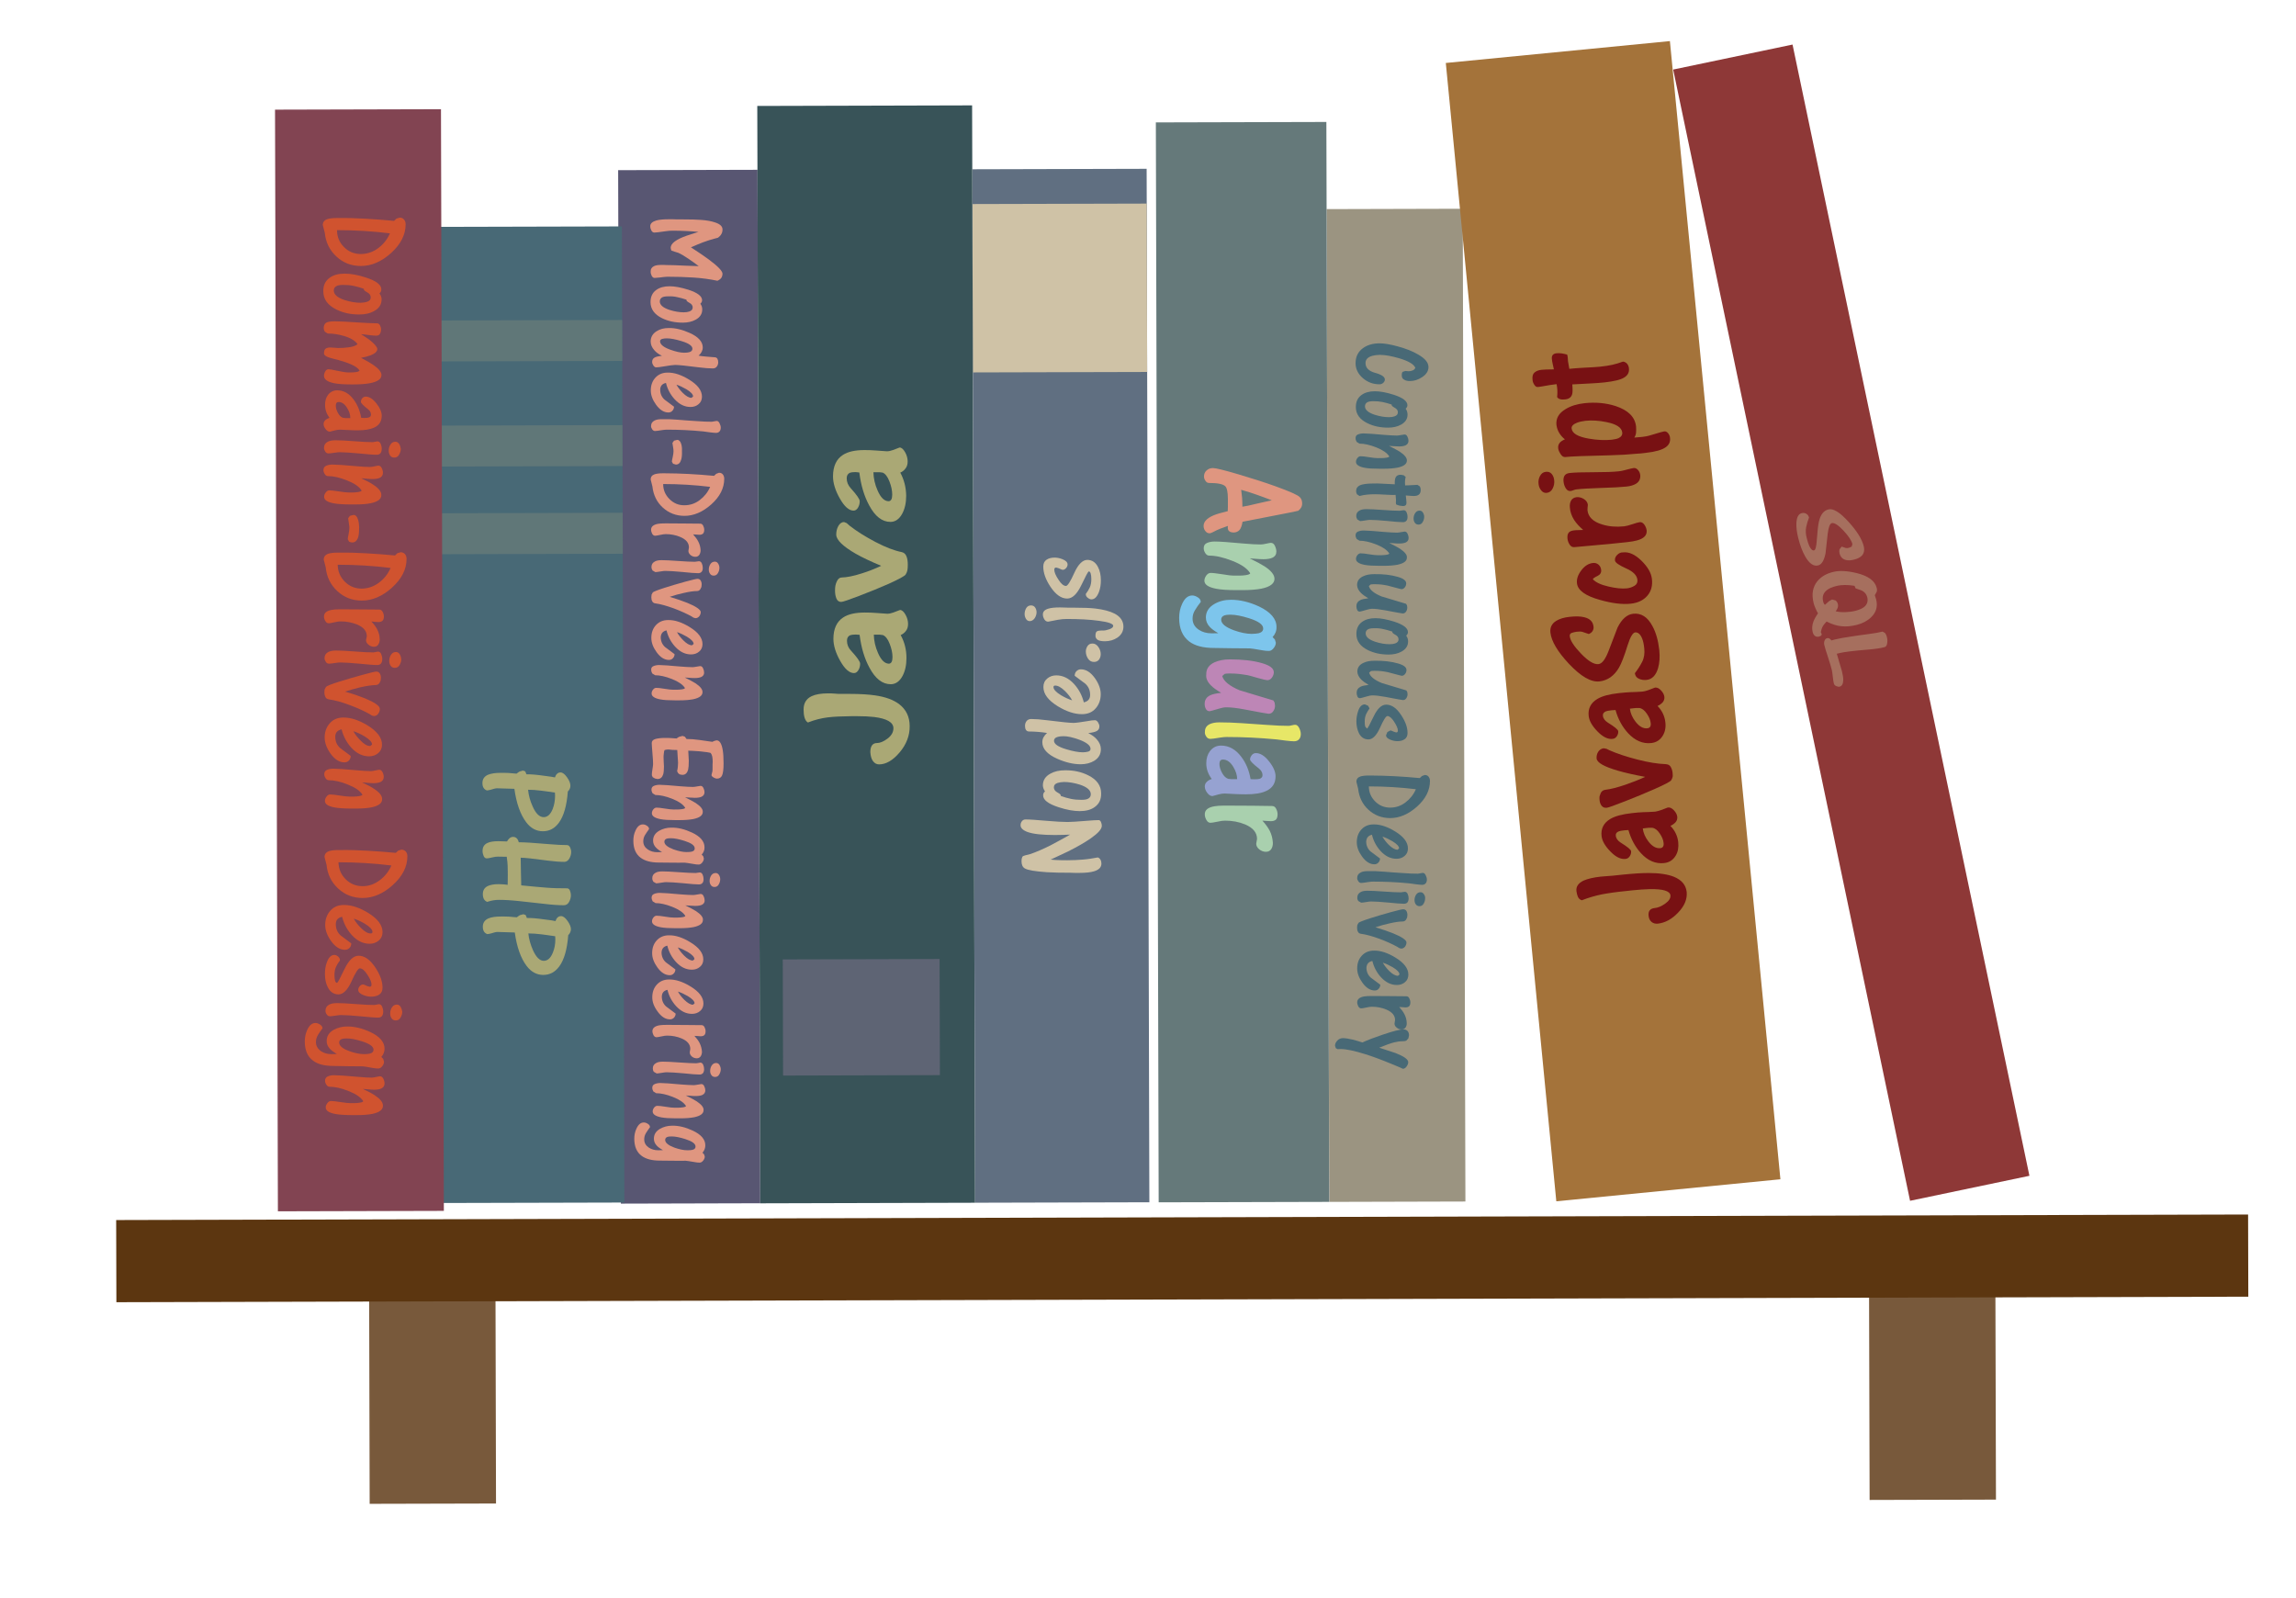 <?xml version="1.0" encoding="utf-8"?>
<!-- Generator: Adobe Illustrator 16.0.0, SVG Export Plug-In . SVG Version: 6.00 Build 0)  -->
<!DOCTYPE svg PUBLIC "-//W3C//DTD SVG 1.1//EN" "http://www.w3.org/Graphics/SVG/1.1/DTD/svg11.dtd">
<svg version="1.1" id="Layer_2" xmlns="http://www.w3.org/2000/svg" xmlns:xlink="http://www.w3.org/1999/xlink" x="0px" y="0px"
	 width="171px" height="119px" viewBox="0 0 171 119" enable-background="new 0 0 171 119" xml:space="preserve">
<g>
	
		<rect x="27.51" y="94.57" transform="matrix(1 -2.490135e-003 2.490135e-003 1 -0.257 0.081)" fill="#78593B" width="9.41" height="17.42"/>
	
		<rect x="139.22" y="94.28" transform="matrix(1 -2.697365e-003 2.697365e-003 1 -0.277 0.389)" fill="#78593B" width="9.41" height="17.42"/>
	
		<rect x="8.66" y="90.66" transform="matrix(1 -2.595509e-003 2.595509e-003 1 -0.243 0.229)" fill="#5C3610" width="158.78" height="6.12"/>
	
		<rect x="133.31" y="3.31" transform="matrix(0.979 -0.205 0.205 0.979 -6.575 29.268)" fill="#8E3837" width="9.08" height="86.06"/>
	<path fill="#A66F5E" d="M136.99,49.34c-0.09-0.29-0.15-0.5-0.19-0.65l0.25-0.06c0.29-0.07,0.99-0.16,2.08-0.25
		c0.5-0.04,0.91-0.1,1.22-0.18c0.11-0.03,0.18-0.12,0.2-0.28c0.03-0.16,0.02-0.32-0.02-0.48c-0.02-0.1-0.07-0.2-0.13-0.29
		l-0.19-0.11c-0.27,0.07-0.63,0.13-1.09,0.19c-0.46,0.06-0.9,0.12-1.33,0.19c-0.43,0.06-0.81,0.13-1.14,0.21l-0.25,0.07
		c-0.1-0.14-0.21-0.2-0.32-0.17c-0.09,0.02-0.15,0.08-0.19,0.18c-0.04,0.1-0.05,0.21-0.02,0.33c0.05,0.2,0.14,0.51,0.28,0.92
		c0.13,0.41,0.23,0.72,0.28,0.94c0.02,0.08,0.05,0.29,0.09,0.64c0.02,0.14,0.03,0.26,0.06,0.36c0.02,0.09,0.08,0.16,0.18,0.2
		c0.1,0.04,0.18,0.06,0.25,0.04c0.17-0.04,0.26-0.2,0.27-0.47c0.01-0.17-0.03-0.4-0.1-0.69C137.14,49.84,137.08,49.63,136.99,49.34z
		 M136.24,44.76c-0.03,0.02-0.14,0.12-0.33,0.29l-0.09-0.13l-0.04-0.14c-0.08-0.33,0.01-0.61,0.27-0.82c0.16-0.13,0.4-0.24,0.7-0.31
		c0.23-0.06,0.45-0.08,0.67-0.08s0.45,0.02,0.7,0.06l0.08,0.19c0.13,0.04,0.25,0.09,0.38,0.13c0.26,0.1,0.42,0.28,0.49,0.54
		c0.07,0.3-0.01,0.54-0.25,0.73c-0.15,0.11-0.36,0.2-0.63,0.27c-0.24,0.06-0.48,0.09-0.74,0.1c-0.26,0.01-0.5-0.01-0.73-0.06
		l0.11-0.18c0.06-0.12,0.08-0.24,0.05-0.36c-0.03-0.12-0.09-0.21-0.17-0.27l-0.26-0.07L136.24,44.76z M135.77,46.62
		c0.05-0.08,0.14-0.19,0.27-0.33c0.39,0.2,0.76,0.32,1.11,0.35c0.35,0.04,0.73,0,1.14-0.1c0.43-0.11,0.79-0.3,1.07-0.57
		c0.38-0.37,0.5-0.81,0.37-1.33l-0.1-0.31l0.14-0.25c0.03-0.09,0.03-0.19,0-0.3c-0.13-0.52-0.63-0.89-1.5-1.1
		c-0.71-0.17-1.29-0.2-1.75-0.08c-0.5,0.12-0.89,0.35-1.17,0.69c-0.34,0.42-0.44,0.96-0.28,1.61c0.03,0.12,0.07,0.25,0.14,0.4
		c0.06,0.15,0.13,0.28,0.19,0.38c-0.17,0.24-0.28,0.45-0.34,0.61c-0.1,0.27-0.12,0.52-0.06,0.77c0.07,0.29,0.24,0.41,0.49,0.35
		l0.15-0.07l0.04-0.1l-0.07-0.16C135.64,46.92,135.69,46.76,135.77,46.62z M134.52,38.26c-0.11-0.06-0.23-0.07-0.34-0.04
		c-0.24,0.06-0.37,0.31-0.39,0.75c-0.01,0.31,0.03,0.67,0.13,1.07c0.14,0.56,0.31,1.03,0.53,1.41c0.3,0.52,0.62,0.75,0.96,0.66
		c0.26-0.06,0.44-0.36,0.55-0.89c0-0.02,0.06-0.5,0.16-1.44c0.06-0.51,0.16-0.78,0.31-0.82c0.19-0.04,0.47,0.14,0.86,0.55
		c0.38,0.41,0.61,0.75,0.67,1.01l-0.05,0.19l-0.21,0.09c-0.1,0.03-0.18,0.03-0.24,0.01c-0.06-0.02-0.16-0.05-0.3-0.1L137,40.92
		c-0.02,0.08-0.02,0.17,0,0.28c0.07,0.28,0.23,0.45,0.49,0.51c0.17,0.04,0.38,0.03,0.63-0.04c0.24-0.06,0.42-0.16,0.55-0.29
		c0.16-0.18,0.21-0.42,0.13-0.72c-0.13-0.51-0.5-1.11-1.12-1.79c-0.64-0.71-1.14-1.02-1.5-0.93c-0.35,0.08-0.59,0.38-0.71,0.9
		c-0.06,0.24-0.11,0.71-0.16,1.38c-0.03,0.49-0.1,0.75-0.2,0.77c-0.12,0.03-0.24-0.08-0.36-0.33c-0.07-0.15-0.13-0.35-0.19-0.59
		c-0.08-0.3-0.09-0.58-0.04-0.82c0.05-0.24,0.12-0.47,0.21-0.7C134.7,38.42,134.63,38.32,134.52,38.26z"/>
	
		<rect x="98.9" y="15.56" transform="matrix(1 -2.696446e-003 2.696446e-003 1 -0.141 0.281)" fill="#9B9481" width="10.14" height="73.94"/>
	
		<rect x="86.19" y="9.1" transform="matrix(1 -2.614169e-003 2.614169e-003 1 -0.129 0.242)" fill="#65797A" width="12.7" height="80.43"/>
	<path fill="#DF9680" d="M93.61,37.51c-0.49,0.12-0.85,0.2-1.08,0.23c0-0.23-0.01-0.44-0.02-0.64c-0.02-0.2-0.04-0.41-0.07-0.62
		c0.42,0.12,0.81,0.24,1.17,0.37c0.36,0.13,0.73,0.26,1.11,0.41C94.47,37.31,94.1,37.4,93.61,37.51z M92.3,39.49
		c0.11-0.11,0.19-0.32,0.24-0.63c0.95-0.18,1.88-0.37,2.78-0.54c0.9-0.17,1.36-0.27,1.37-0.28c0.2-0.15,0.3-0.34,0.29-0.56
		c0-0.19-0.06-0.34-0.18-0.46c-0.16-0.16-0.75-0.42-1.77-0.79c-0.83-0.3-1.77-0.6-2.82-0.91c-1.05-0.31-1.67-0.46-1.87-0.46
		c-0.19,0-0.35,0.06-0.48,0.18c-0.13,0.12-0.19,0.27-0.19,0.46c0,0.1,0.04,0.21,0.11,0.31c0.07,0.11,0.16,0.16,0.26,0.16
		c0.64,0,1.04,0.08,1.21,0.24c0.13,0.12,0.2,0.44,0.2,0.96l0,0.56l-0.01,0.34c-0.46,0.12-0.73,0.19-0.81,0.22
		c-0.66,0.22-0.99,0.52-0.99,0.88c0,0.14,0.04,0.27,0.13,0.38c0.08,0.11,0.19,0.17,0.33,0.17l0.13-0.04l0.13-0.06
		c0.17-0.09,0.35-0.18,0.54-0.25c0.12-0.04,0.3-0.11,0.55-0.2l-0.01,0.13c0,0.24,0.15,0.36,0.46,0.36
		C92.06,39.65,92.19,39.6,92.3,39.49z"/>
	<path fill="#A9D0AE" d="M94.18,42.18c-0.24-0.15-0.6-0.35-1.1-0.59c0.07,0,0.22,0.01,0.45,0.03c0.23,0.02,0.42,0.03,0.56,0.03
		c0.29,0,0.52-0.04,0.67-0.11c0.2-0.09,0.3-0.25,0.3-0.46c0-0.14-0.04-0.28-0.11-0.43c-0.07-0.15-0.17-0.22-0.3-0.22
		c-0.05,0-0.16,0.02-0.34,0.06c-0.18,0.04-0.31,0.06-0.41,0.06c-0.32,0-0.75-0.02-1.29-0.07c-1.07-0.1-1.79-0.15-2.15-0.15
		c-0.22,0-0.41,0.04-0.57,0.11s-0.24,0.2-0.24,0.39c0,0.12,0.04,0.25,0.12,0.37s0.17,0.18,0.29,0.18c0.48,0,1.06,0.13,1.72,0.39
		c0.66,0.26,1.11,0.56,1.33,0.92c0,0.08-0.18,0.14-0.55,0.17c-0.1,0.01-0.31,0.01-0.62,0.01c-0.21,0-0.51-0.03-0.9-0.1
		c-0.4-0.06-0.69-0.1-0.87-0.1c-0.13,0-0.23,0.06-0.33,0.19c-0.09,0.13-0.14,0.26-0.14,0.39c0,0.29,0.3,0.49,0.89,0.6
		c0.35,0.07,0.86,0.1,1.52,0.1l0.44,0c0.57,0,1.04-0.04,1.4-0.11c0.64-0.13,0.97-0.38,0.97-0.73C94.92,42.81,94.67,42.5,94.18,42.18
		z"/>
	<path fill="#7DC5EC" d="M93.75,47.16c-0.11,0.03-0.29,0.04-0.53,0.05c-0.38,0-0.83-0.09-1.33-0.27c-0.62-0.23-0.94-0.49-0.94-0.79
		c0-0.15,0.08-0.26,0.25-0.32c0.09-0.03,0.23-0.05,0.43-0.05c0.37,0,0.84,0.09,1.41,0.27c0.69,0.22,1.04,0.47,1.04,0.76
		C94.08,46.98,93.97,47.1,93.75,47.16z M94.95,47.63l-0.17-0.18c0.2-0.22,0.3-0.47,0.29-0.76c0-0.6-0.44-1.11-1.3-1.52
		c-0.71-0.33-1.41-0.5-2.09-0.5c-0.46,0-0.87,0.1-1.23,0.31c-0.42,0.24-0.64,0.58-0.64,1.01c0,0.26,0.1,0.5,0.29,0.7
		c0.14,0.15,0.35,0.31,0.64,0.47l-0.5,0.01c-0.37,0-0.69-0.09-0.96-0.27c-0.31-0.21-0.46-0.48-0.46-0.83c0-0.23,0.06-0.44,0.19-0.64
		c0.12-0.2,0.26-0.4,0.42-0.6c0-0.13-0.07-0.25-0.22-0.34c-0.14-0.09-0.28-0.14-0.41-0.14c-0.32,0-0.57,0.21-0.76,0.63
		c-0.15,0.32-0.22,0.67-0.22,1.04c0,0.79,0.25,1.37,0.74,1.75c0.43,0.33,1.05,0.49,1.86,0.49c0.44,0.01,0.88,0.01,1.33,0.02
		s0.89,0.01,1.33,0.01c0.09,0,0.4,0.05,0.91,0.14c0.2,0.04,0.37,0.05,0.52,0.05c0.12,0,0.24-0.07,0.35-0.21
		c0.11-0.14,0.16-0.27,0.16-0.41L94.95,47.63z"/>
	<path fill="#BD86B6" d="M90.19,51.05c0.18,0.18,0.43,0.36,0.76,0.55c-0.37,0.04-0.64,0.1-0.81,0.18c-0.28,0.13-0.42,0.35-0.42,0.64
		c0,0.14,0.03,0.27,0.09,0.38c0.06,0.11,0.15,0.17,0.28,0.17c0.04,0,0.29-0.07,0.73-0.2c0.19-0.06,0.36-0.09,0.51-0.09
		c0.34,0,0.78,0.05,1.32,0.15c1.15,0.22,1.76,0.33,1.83,0.33c0.15,0,0.26-0.06,0.35-0.19s0.13-0.26,0.13-0.41l-0.03-0.23l-0.09-0.16
		c-0.84-0.25-1.68-0.51-2.52-0.76c-0.76-0.32-1.19-0.68-1.29-1.06l0.18-0.16c0.08-0.02,0.21-0.03,0.37-0.03
		c0.25,0,0.47,0.01,0.65,0.03c0.18,0.02,0.42,0.05,0.7,0.1c0.07,0.01,0.31,0.08,0.73,0.2c0.42,0.12,0.66,0.17,0.72,0.17
		c0.14,0,0.25-0.06,0.35-0.19c0.09-0.13,0.14-0.26,0.14-0.4c0-0.29-0.29-0.51-0.88-0.68c-0.66-0.19-1.46-0.28-2.4-0.28
		c-0.45,0-0.83,0.08-1.14,0.22c-0.41,0.19-0.62,0.49-0.61,0.89C89.8,50.52,89.93,50.79,90.19,51.05z"/>
	<path fill="#E7E767" d="M89.84,54.86c0.08,0.12,0.18,0.17,0.31,0.17c0.09,0,0.34-0.03,0.75-0.1c0.18-0.03,0.34-0.04,0.46-0.04
		c1.21,0,2.45,0.06,3.71,0.18c0.22,0.03,0.46,0.06,0.7,0.09c0.25,0.03,0.45,0.05,0.61,0.05c0.16,0,0.28-0.05,0.37-0.15
		s0.13-0.23,0.13-0.39c0-0.14-0.04-0.29-0.12-0.45c-0.08-0.16-0.18-0.24-0.3-0.24c-0.05,0-0.14,0.01-0.25,0.04
		c-0.12,0.03-0.19,0.04-0.23,0.04c-0.42,0-0.96-0.02-1.61-0.07c-0.66-0.05-1.29-0.09-1.89-0.13c-0.6-0.04-1.16-0.06-1.68-0.06
		c-0.29,0-0.52,0.05-0.7,0.13c-0.24,0.12-0.36,0.3-0.36,0.56C89.72,54.62,89.76,54.74,89.84,54.86z"/>
	<path fill="#96A2D1" d="M91.85,57.11c0.19,0.31,0.29,0.62,0.29,0.92H91.9l-0.19,0l-0.22-0.02c-0.18-0.05-0.34-0.2-0.47-0.44
		c-0.13-0.24-0.2-0.47-0.2-0.67c0-0.22,0.09-0.33,0.26-0.33C91.38,56.57,91.63,56.75,91.85,57.11z M90.25,58.02
		c-0.15,0.04-0.27,0.11-0.37,0.21c-0.1,0.09-0.15,0.21-0.15,0.35c0,0.15,0.06,0.31,0.18,0.47c0.12,0.16,0.25,0.24,0.39,0.24
		c0.16-0.04,0.32-0.09,0.48-0.13c0.16-0.04,0.3-0.06,0.42-0.06c0.31,0.01,0.58,0.03,0.8,0.04c0.23,0.01,0.49,0.02,0.78,0.02
		c0.66,0,1.17-0.08,1.52-0.25c0.47-0.21,0.7-0.58,0.7-1.09c0-0.34-0.16-0.71-0.49-1.12c-0.32-0.41-0.65-0.61-0.97-0.61
		c-0.13,0-0.23,0.05-0.31,0.15c-0.08,0.1-0.13,0.21-0.13,0.32c0,0.11,0.21,0.33,0.64,0.66c0.19,0.15,0.29,0.32,0.29,0.51
		c0,0.14-0.08,0.23-0.23,0.28c-0.07,0.02-0.21,0.03-0.4,0.03l-0.26-0.01c-0.11-0.65-0.34-1.2-0.69-1.66
		c-0.42-0.56-0.92-0.84-1.51-0.84c-0.34,0-0.62,0.14-0.83,0.42c-0.18,0.24-0.27,0.54-0.27,0.9C89.84,57.27,89.98,57.66,90.25,58.02z
		"/>
	<path fill="#A9D0AE" d="M94.56,61.86c-0.13-0.24-0.31-0.49-0.54-0.74c0.01,0,0.1,0.01,0.27,0.02c0.17,0.01,0.29,0.02,0.36,0.02
		c0.16,0,0.29-0.04,0.37-0.11s0.13-0.21,0.13-0.4c0-0.15-0.04-0.29-0.11-0.42c-0.07-0.14-0.17-0.2-0.3-0.2
		c-0.06,0-0.53-0.01-1.42-0.02C92.43,60.01,91.79,60,91.41,60h-0.26c-0.29,0-0.53,0.02-0.7,0.05c-0.48,0.08-0.73,0.28-0.72,0.61
		c0,0.13,0.04,0.27,0.12,0.41c0.08,0.14,0.18,0.21,0.3,0.21c0.09,0,0.26-0.03,0.51-0.08c0.25-0.06,0.44-0.08,0.58-0.08
		c0.54,0,1.03,0.09,1.49,0.28c0.59,0.25,0.89,0.61,0.89,1.08l-0.03,0.18l-0.03,0.18c0,0.16,0.08,0.3,0.23,0.42
		c0.15,0.12,0.31,0.18,0.49,0.18c0.18,0,0.31-0.07,0.39-0.19c0.09-0.13,0.13-0.28,0.13-0.47C94.78,62.45,94.71,62.16,94.56,61.86z"
		/>
	
		<rect x="72.52" y="12.59" transform="matrix(1 -2.633847e-003 2.633847e-003 1 -0.134 0.208)" fill="#606F81" width="12.98" height="76.97"/>
	
		<rect x="72.44" y="15.18" transform="matrix(1 -2.596319e-003 2.596319e-003 1 -0.055 0.205)" fill="#CFC2A6" width="12.98" height="12.54"/>
	<path fill="#CFC2A6" d="M81.01,44.52c0.1,0.08,0.19,0.12,0.27,0.12c0.25,0,0.43-0.19,0.57-0.56c0.1-0.27,0.14-0.55,0.14-0.86
		c0-0.38-0.07-0.72-0.22-1c-0.18-0.35-0.45-0.52-0.79-0.52c-0.35,0-0.68,0.33-0.97,0.97c-0.29,0.65-0.5,0.97-0.62,0.97
		c-0.17,0-0.36-0.15-0.56-0.47c-0.21-0.31-0.31-0.56-0.31-0.74c0-0.11,0.05-0.16,0.14-0.16l0.18,0.05c0.17,0.08,0.27,0.12,0.3,0.12
		c0.1,0,0.18-0.04,0.26-0.13s0.11-0.18,0.11-0.27c0-0.16-0.13-0.29-0.38-0.39c-0.2-0.08-0.39-0.12-0.58-0.12
		c-0.25,0-0.45,0.05-0.61,0.16c-0.16,0.11-0.24,0.28-0.24,0.51c0,0.47,0.18,0.97,0.54,1.51c0.39,0.58,0.8,0.87,1.24,0.87
		c0.39,0,0.74-0.34,1.06-1.01s0.5-1.01,0.55-1.01c0.06,0,0.11,0.05,0.14,0.15c0.03,0.1,0.05,0.24,0.05,0.42
		c0,0.25-0.04,0.46-0.12,0.63c-0.08,0.17-0.18,0.33-0.29,0.47C80.86,44.36,80.91,44.44,81.01,44.52z M76.41,46.09
		c0.07,0.11,0.16,0.17,0.28,0.17c0.15,0,0.28-0.08,0.38-0.23c0.08-0.13,0.13-0.28,0.13-0.43c0-0.14-0.04-0.26-0.11-0.36
		c-0.07-0.1-0.17-0.15-0.31-0.15c-0.15,0-0.27,0.07-0.35,0.2c-0.08,0.14-0.12,0.28-0.12,0.45C76.31,45.87,76.35,45.98,76.41,46.09z
		 M81.73,47.64c0.11,0.08,0.29,0.12,0.56,0.12c0.35,0,0.66-0.09,0.93-0.27c0.3-0.21,0.45-0.48,0.45-0.82c0-0.41-0.22-0.74-0.66-0.97
		c-0.35-0.18-0.84-0.31-1.45-0.38c-0.37-0.04-0.86-0.06-1.49-0.06l-0.47,0c-0.04,0-0.13,0-0.28-0.01c-0.15-0.01-0.28-0.01-0.38-0.01
		c-0.38,0-0.67,0.03-0.86,0.09c-0.28,0.08-0.41,0.23-0.41,0.43c0,0.13,0.04,0.25,0.11,0.37c0.08,0.12,0.17,0.17,0.29,0.17
		c0.25-0.05,0.49-0.09,0.72-0.14c0.23-0.04,0.45-0.06,0.64-0.06c0.93,0,1.74,0.04,2.44,0.14c0.69,0.09,1.04,0.22,1.04,0.37
		c0,0.1-0.09,0.18-0.27,0.25c-0.18,0.06-0.33,0.1-0.46,0.1l-0.16,0c-0.14,0-0.25,0.02-0.32,0.06c-0.07,0.04-0.11,0.14-0.11,0.29
		C81.57,47.44,81.63,47.56,81.73,47.64z M81.03,49.05c0.11,0.17,0.26,0.25,0.45,0.25c0.16,0,0.28-0.06,0.37-0.17
		c0.08-0.11,0.13-0.25,0.13-0.41c0-0.19-0.06-0.37-0.18-0.54c-0.12-0.17-0.27-0.26-0.45-0.25c-0.15,0-0.27,0.06-0.35,0.18
		c-0.08,0.12-0.13,0.25-0.13,0.41C80.87,48.7,80.92,48.88,81.03,49.05z M79.32,51.47c0.23,0.23,0.41,0.46,0.53,0.69
		c-0.26-0.08-0.54-0.21-0.83-0.38c-0.37-0.23-0.56-0.43-0.56-0.61c0-0.07,0.04-0.11,0.13-0.11C78.8,51.06,79.04,51.2,79.32,51.47z
		 M80.72,52.31c-0.13-0.52-0.37-0.97-0.72-1.36c-0.4-0.44-0.85-0.65-1.33-0.65c-0.26,0-0.49,0.08-0.68,0.24
		c-0.19,0.16-0.28,0.37-0.28,0.63c0,0.52,0.36,0.99,1.07,1.43c0.64,0.39,1.24,0.59,1.8,0.59c0.43,0,0.77-0.14,1.02-0.43
		c0.25-0.28,0.38-0.64,0.38-1.06c0-0.39-0.15-0.79-0.44-1.2c-0.32-0.44-0.66-0.65-1.04-0.65c-0.13,0-0.24,0.05-0.33,0.14
		s-0.13,0.21-0.13,0.34c0.26,0.2,0.53,0.4,0.79,0.59c0.24,0.22,0.36,0.49,0.36,0.84C81.19,52.06,81.03,52.24,80.72,52.31z
		 M78.78,54.88c0.1-0.03,0.25-0.05,0.43-0.05c0.31,0,0.7,0.09,1.17,0.26c0.56,0.21,0.84,0.44,0.84,0.68c0,0.11-0.06,0.18-0.18,0.21
		c-0.12,0.03-0.25,0.05-0.39,0.05c-0.33,0-0.75-0.08-1.25-0.23c-0.6-0.18-0.9-0.39-0.9-0.63C78.5,55.03,78.59,54.93,78.78,54.88z
		 M77.32,54.51c0.26,0.02,0.48,0.05,0.66,0.08c-0.11,0.1-0.2,0.21-0.26,0.32c-0.06,0.11-0.09,0.23-0.09,0.37
		c0,0.49,0.37,0.9,1.11,1.23c0.61,0.27,1.19,0.41,1.75,0.41c0.39,0,0.73-0.09,1.01-0.26c0.33-0.21,0.49-0.49,0.49-0.86
		c0-0.26-0.1-0.5-0.3-0.73c-0.16-0.19-0.38-0.34-0.64-0.47c0.32-0.04,0.54-0.09,0.66-0.17s0.17-0.19,0.17-0.34
		c0-0.09-0.04-0.19-0.1-0.29c-0.07-0.11-0.15-0.16-0.23-0.16c-0.14,0-0.33,0.02-0.58,0.07c-0.5,0.08-0.84,0.13-1.02,0.13
		c-0.28,0-0.94-0.07-1.99-0.2c-0.46-0.06-0.84-0.09-1.16-0.09c-0.14,0-0.26,0.05-0.34,0.15c-0.08,0.1-0.12,0.22-0.12,0.36
		c0,0.12,0.02,0.22,0.07,0.3c0.05,0.08,0.13,0.12,0.23,0.12C76.84,54.48,77.07,54.49,77.32,54.51z M79.77,59.5
		c-0.24-0.05-0.5-0.12-0.77-0.22c0.03-0.07-0.05-0.16-0.23-0.25c-0.19-0.1-0.28-0.23-0.28-0.39c0-0.16,0.09-0.27,0.28-0.33
		c0.12-0.04,0.28-0.06,0.47-0.07c0.37,0,0.77,0.07,1.19,0.2c0.54,0.18,0.81,0.42,0.81,0.71c0,0.13-0.05,0.24-0.16,0.31
		c-0.11,0.08-0.29,0.11-0.54,0.11C80.26,59.57,80.01,59.55,79.77,59.5z M77.83,58.94c-0.1,0.08-0.14,0.18-0.14,0.3
		c0,0.34,0.38,0.63,1.15,0.88c0.61,0.2,1.13,0.29,1.58,0.29c0.46,0,0.84-0.1,1.12-0.31c0.32-0.23,0.48-0.56,0.47-1.01
		c0-0.58-0.32-1.03-0.97-1.35c-0.5-0.25-1.08-0.38-1.73-0.37c-0.42,0-0.78,0.08-1.08,0.25c-0.37,0.2-0.56,0.49-0.56,0.88
		C77.68,58.65,77.73,58.8,77.83,58.94z M76.54,61.97c0.43,0.15,1.1,0.22,2.03,0.22c0.1,0,0.3-0.01,0.6-0.01
		c0.3-0.01,0.48-0.02,0.53-0.02c-0.56,0.32-1.05,0.58-1.46,0.8c-0.56,0.28-1.07,0.5-1.51,0.65c-0.11,0.03-0.24,0.06-0.36,0.09
		c-0.13,0.03-0.21,0.07-0.23,0.12l-0.05,0.15l-0.01,0.18c0,0.12,0.02,0.23,0.06,0.32c0.04,0.09,0.1,0.16,0.19,0.21
		c0.22,0.13,0.77,0.22,1.64,0.28c0.49,0.03,1.07,0.04,1.76,0.04c0.1,0.01,0.21,0.01,0.32,0.01c0.11,0,0.23,0,0.36,0
		c0.46,0,0.82-0.04,1.08-0.12c0.36-0.11,0.54-0.3,0.54-0.57c0-0.11-0.02-0.2-0.07-0.29s-0.11-0.14-0.2-0.17
		c-0.37,0.07-0.73,0.13-1.11,0.16s-0.76,0.05-1.15,0.05c-0.25,0-0.47,0-0.66-0.01c-0.19,0-0.39-0.02-0.59-0.04
		c0.67-0.31,1.1-0.51,1.28-0.6c0.68-0.34,1.24-0.66,1.69-0.97c0.56-0.39,0.84-0.7,0.84-0.95c0-0.08-0.02-0.18-0.06-0.27
		c-0.04-0.1-0.1-0.15-0.18-0.15c-0.21,0-0.5,0.02-0.86,0.05c-0.74,0.06-1.22,0.09-1.45,0.09c-0.36,0-0.89-0.03-1.59-0.09
		c-0.7-0.06-1.22-0.1-1.54-0.1c-0.11,0-0.2,0.04-0.27,0.13c-0.07,0.09-0.1,0.18-0.1,0.29C76,61.66,76.18,61.84,76.54,61.97z"/>
	
		<rect x="46.14" y="12.66" transform="matrix(1 -2.635037e-003 2.635037e-003 1 -0.135 0.135)" fill="#585672" width="10.38" height="76.97"/>
	<path fill="#DF9680" d="M51.57,85.64c-0.08,0.02-0.21,0.03-0.38,0.03c-0.28,0-0.6-0.07-0.97-0.2c-0.45-0.17-0.68-0.36-0.68-0.57
		c0-0.11,0.06-0.19,0.18-0.23c0.06-0.02,0.17-0.03,0.31-0.03c0.27,0,0.61,0.07,1.02,0.2c0.5,0.16,0.75,0.34,0.75,0.55
		C51.81,85.51,51.73,85.6,51.57,85.64z M52.44,85.98l-0.12-0.13c0.14-0.16,0.21-0.34,0.21-0.55c0-0.44-0.32-0.81-0.95-1.1
		c-0.52-0.24-1.02-0.37-1.52-0.36c-0.34,0-0.63,0.08-0.9,0.23c-0.31,0.18-0.46,0.42-0.46,0.74c0,0.19,0.07,0.36,0.21,0.51
		c0.1,0.11,0.26,0.23,0.47,0.34l-0.36,0.01c-0.27,0-0.5-0.07-0.7-0.2c-0.22-0.15-0.34-0.35-0.34-0.61c0-0.17,0.04-0.32,0.13-0.47
		c0.09-0.15,0.19-0.29,0.3-0.44c0-0.1-0.05-0.18-0.16-0.25s-0.2-0.1-0.3-0.1c-0.23,0-0.41,0.15-0.55,0.46
		c-0.11,0.23-0.16,0.49-0.16,0.75c0,0.58,0.18,1,0.54,1.27c0.32,0.24,0.77,0.36,1.35,0.36c0.32,0,0.64,0.01,0.97,0.01
		c0.33,0,0.65,0.01,0.97,0c0.07,0,0.29,0.04,0.66,0.1c0.14,0.03,0.27,0.04,0.38,0.04c0.09,0,0.18-0.05,0.26-0.15
		c0.08-0.1,0.12-0.2,0.12-0.3L52.44,85.98z M51.88,82.02c-0.17-0.11-0.44-0.25-0.8-0.43c0.05,0,0.16,0.01,0.33,0.02
		c0.17,0.02,0.31,0.02,0.41,0.02c0.21,0,0.38-0.03,0.49-0.08c0.14-0.07,0.22-0.18,0.22-0.34c0-0.1-0.03-0.21-0.08-0.31
		c-0.05-0.11-0.12-0.16-0.22-0.16c-0.04,0-0.12,0.02-0.25,0.04s-0.23,0.04-0.3,0.04c-0.23,0-0.55-0.02-0.94-0.05
		c-0.78-0.07-1.3-0.11-1.56-0.11c-0.16,0-0.3,0.03-0.42,0.08c-0.12,0.05-0.18,0.14-0.18,0.28c0,0.09,0.03,0.18,0.08,0.27l0.21,0.13
		c0.35,0,0.77,0.09,1.25,0.28c0.48,0.19,0.81,0.41,0.97,0.67c0,0.06-0.13,0.1-0.4,0.12c-0.07,0.01-0.22,0.01-0.45,0.01
		c-0.15,0-0.37-0.02-0.66-0.07c-0.29-0.05-0.5-0.07-0.63-0.07c-0.09,0-0.17,0.05-0.24,0.14c-0.07,0.09-0.1,0.19-0.1,0.28
		c0,0.21,0.22,0.36,0.65,0.44c0.26,0.05,0.62,0.07,1.1,0.07l0.32,0c0.42,0,0.75-0.03,1.02-0.08c0.47-0.1,0.7-0.27,0.7-0.53
		C52.42,82.48,52.24,82.26,51.88,82.02z M53.59,79.32c-0.06-0.1-0.15-0.15-0.25-0.15c-0.14,0-0.25,0.06-0.33,0.18
		c-0.08,0.12-0.12,0.26-0.12,0.41c0,0.12,0.03,0.23,0.1,0.32c0.06,0.09,0.16,0.13,0.27,0.13c0.13,0,0.24-0.06,0.31-0.19
		c0.07-0.12,0.11-0.25,0.11-0.39C53.68,79.53,53.65,79.43,53.59,79.32z M48.7,79.83l0.21,0.12c0.05,0,0.21-0.02,0.46-0.06
		c0.11-0.02,0.2-0.03,0.28-0.03c0.29,0,0.71,0.03,1.27,0.08c0.56,0.06,0.95,0.09,1.18,0.09c0.12,0,0.2-0.04,0.26-0.11
		c0.05-0.07,0.08-0.17,0.08-0.29c0-0.11-0.02-0.22-0.07-0.33s-0.12-0.16-0.22-0.16L52,79.17l-0.15,0.02c-0.28,0-0.7-0.02-1.25-0.06
		c-0.55-0.04-0.96-0.06-1.23-0.06c-0.21,0-0.38,0.03-0.5,0.1c-0.17,0.09-0.25,0.22-0.25,0.41C48.62,79.67,48.64,79.75,48.7,79.83z
		 M52.11,77.69c-0.09-0.18-0.22-0.35-0.39-0.54c0.01,0,0.07,0,0.2,0.01c0.13,0.01,0.21,0.02,0.26,0.02c0.12,0,0.21-0.03,0.27-0.08
		c0.06-0.05,0.1-0.15,0.1-0.29c0-0.11-0.03-0.21-0.08-0.31c-0.05-0.1-0.12-0.15-0.22-0.15c-0.04,0-0.39,0-1.04-0.01
		c-0.65-0.01-1.11-0.01-1.39-0.01h-0.19c-0.21,0-0.38,0.01-0.51,0.03c-0.35,0.06-0.53,0.21-0.53,0.44c0,0.1,0.03,0.19,0.08,0.3
		c0.06,0.1,0.13,0.15,0.22,0.15c0.06,0,0.19-0.02,0.37-0.06c0.18-0.04,0.32-0.06,0.42-0.06c0.39,0,0.75,0.07,1.08,0.21
		c0.43,0.18,0.65,0.44,0.65,0.78l-0.02,0.13l-0.02,0.13c0,0.12,0.06,0.22,0.16,0.31c0.11,0.09,0.23,0.13,0.36,0.13
		c0.13,0,0.22-0.05,0.29-0.14c0.06-0.09,0.1-0.21,0.1-0.34C52.27,78.12,52.21,77.9,52.11,77.69z M50.96,74.46
		c-0.2-0.2-0.36-0.41-0.47-0.61c0.23,0.07,0.48,0.19,0.74,0.34c0.33,0.2,0.5,0.38,0.5,0.54l-0.12,0.1
		C51.42,74.83,51.21,74.7,50.96,74.46z M49.71,73.72c0.11,0.46,0.33,0.87,0.64,1.21c0.36,0.39,0.75,0.58,1.19,0.58
		c0.23,0,0.44-0.07,0.6-0.21c0.17-0.14,0.25-0.33,0.25-0.56c0-0.46-0.32-0.88-0.96-1.27c-0.57-0.35-1.11-0.53-1.6-0.52
		c-0.38,0-0.68,0.13-0.91,0.38c-0.23,0.25-0.34,0.57-0.34,0.95c0,0.35,0.13,0.7,0.4,1.06c0.28,0.39,0.59,0.58,0.92,0.58
		c0.12,0,0.22-0.04,0.3-0.13c0.08-0.08,0.12-0.19,0.12-0.3c-0.24-0.18-0.47-0.35-0.71-0.53c-0.21-0.19-0.32-0.44-0.32-0.74
		C49.3,73.94,49.44,73.78,49.71,73.72z M50.95,71.17c-0.2-0.2-0.36-0.41-0.47-0.61c0.23,0.07,0.48,0.19,0.74,0.34
		c0.33,0.2,0.5,0.38,0.5,0.54l-0.12,0.1C51.41,71.54,51.2,71.42,50.95,71.17z M49.7,70.43c0.11,0.46,0.33,0.87,0.64,1.21
		c0.36,0.39,0.75,0.58,1.19,0.58c0.23,0,0.44-0.07,0.6-0.21c0.17-0.14,0.25-0.33,0.25-0.56c0-0.46-0.32-0.88-0.96-1.27
		c-0.57-0.35-1.1-0.53-1.6-0.52c-0.38,0-0.68,0.13-0.91,0.38s-0.34,0.57-0.34,0.95c0,0.35,0.13,0.7,0.39,1.06
		c0.28,0.39,0.59,0.58,0.92,0.58c0.12,0,0.22-0.04,0.3-0.13c0.08-0.08,0.12-0.19,0.12-0.3c-0.23-0.18-0.47-0.35-0.71-0.53
		c-0.21-0.19-0.32-0.44-0.32-0.74C49.29,70.65,49.43,70.49,49.7,70.43z M51.84,67.86c-0.17-0.11-0.44-0.25-0.8-0.43
		c0.05,0,0.16,0.01,0.33,0.02s0.31,0.02,0.41,0.02c0.21,0,0.38-0.03,0.49-0.08c0.14-0.07,0.22-0.18,0.21-0.34
		c0-0.1-0.03-0.21-0.08-0.31c-0.05-0.11-0.12-0.16-0.22-0.16c-0.04,0-0.12,0.02-0.25,0.04s-0.23,0.04-0.3,0.04
		c-0.23,0-0.55-0.02-0.94-0.05c-0.78-0.07-1.3-0.11-1.56-0.11c-0.16,0-0.3,0.03-0.42,0.08c-0.12,0.05-0.18,0.14-0.18,0.28
		c0,0.09,0.03,0.18,0.08,0.27l0.21,0.13c0.35,0,0.77,0.09,1.25,0.28c0.48,0.19,0.81,0.41,0.97,0.67c0,0.06-0.13,0.1-0.4,0.12
		c-0.07,0.01-0.22,0.01-0.45,0.01c-0.15,0-0.37-0.02-0.66-0.07c-0.29-0.05-0.5-0.07-0.63-0.07c-0.09,0-0.17,0.05-0.24,0.14
		c-0.07,0.09-0.1,0.19-0.1,0.28c0,0.21,0.22,0.36,0.65,0.44c0.26,0.05,0.62,0.07,1.1,0.07l0.32,0c0.42,0,0.75-0.03,1.02-0.08
		c0.47-0.1,0.7-0.27,0.7-0.53C52.38,68.32,52.2,68.1,51.84,67.86z M53.55,65.17c-0.06-0.1-0.15-0.15-0.25-0.15
		c-0.14,0-0.25,0.06-0.33,0.18c-0.08,0.12-0.12,0.26-0.12,0.41c0,0.12,0.03,0.23,0.1,0.32c0.06,0.09,0.15,0.13,0.27,0.13
		c0.13,0,0.24-0.06,0.31-0.19c0.07-0.12,0.11-0.25,0.11-0.39C53.64,65.37,53.61,65.27,53.55,65.17z M48.66,65.67l0.21,0.12
		c0.05,0,0.21-0.02,0.46-0.06c0.11-0.02,0.2-0.03,0.28-0.03c0.29,0,0.71,0.03,1.27,0.08c0.56,0.06,0.96,0.09,1.18,0.09
		c0.12,0,0.2-0.04,0.26-0.11s0.08-0.17,0.08-0.29c0-0.11-0.02-0.22-0.07-0.33s-0.12-0.16-0.22-0.16l-0.15,0.02l-0.15,0.02
		c-0.28,0-0.7-0.02-1.25-0.06c-0.55-0.04-0.96-0.06-1.23-0.06c-0.21,0-0.38,0.03-0.5,0.1c-0.17,0.09-0.25,0.22-0.25,0.41
		C48.58,65.51,48.61,65.59,48.66,65.67z M51.51,63.43c-0.08,0.02-0.21,0.03-0.38,0.03c-0.28,0-0.6-0.07-0.97-0.2
		c-0.45-0.17-0.68-0.36-0.68-0.57c0-0.11,0.06-0.19,0.18-0.23c0.06-0.02,0.17-0.03,0.31-0.03c0.27,0,0.61,0.07,1.02,0.2
		c0.5,0.16,0.75,0.34,0.75,0.55C51.75,63.31,51.67,63.39,51.51,63.43z M52.38,63.78l-0.12-0.13c0.14-0.16,0.22-0.34,0.21-0.55
		c0-0.44-0.32-0.81-0.95-1.1c-0.52-0.24-1.03-0.37-1.52-0.36c-0.34,0-0.63,0.08-0.9,0.23c-0.31,0.18-0.46,0.42-0.46,0.74
		c0,0.19,0.07,0.36,0.21,0.51c0.1,0.11,0.26,0.23,0.46,0.34l-0.36,0.01c-0.27,0-0.5-0.07-0.7-0.2c-0.22-0.15-0.34-0.35-0.34-0.61
		c0-0.17,0.04-0.32,0.13-0.47s0.19-0.29,0.3-0.44c0-0.1-0.05-0.18-0.16-0.25c-0.1-0.07-0.2-0.1-0.3-0.1c-0.23,0-0.41,0.15-0.55,0.46
		c-0.11,0.23-0.16,0.49-0.16,0.75c0,0.58,0.18,1,0.54,1.27c0.32,0.24,0.77,0.36,1.35,0.36c0.32,0,0.64,0.01,0.97,0.01
		c0.33,0,0.65,0.01,0.97,0c0.07,0,0.29,0.04,0.66,0.1c0.14,0.03,0.27,0.04,0.38,0.04c0.09,0,0.18-0.05,0.26-0.15
		c0.08-0.1,0.12-0.2,0.12-0.3L52.38,63.78z M51.82,59.81c-0.17-0.11-0.44-0.25-0.8-0.43c0.05,0,0.16,0.01,0.33,0.02
		s0.31,0.02,0.41,0.02c0.21,0,0.38-0.03,0.49-0.08c0.14-0.07,0.22-0.18,0.22-0.34c0-0.1-0.03-0.21-0.08-0.31
		c-0.05-0.11-0.12-0.16-0.22-0.16c-0.04,0-0.12,0.02-0.25,0.04s-0.23,0.04-0.3,0.04c-0.23,0-0.55-0.02-0.94-0.05
		c-0.78-0.07-1.3-0.11-1.56-0.11c-0.16,0-0.3,0.03-0.42,0.08c-0.12,0.05-0.18,0.14-0.18,0.28c0,0.09,0.03,0.18,0.08,0.27l0.21,0.13
		c0.35,0,0.77,0.09,1.25,0.28c0.48,0.19,0.81,0.41,0.97,0.67c0,0.06-0.13,0.1-0.4,0.12c-0.07,0.01-0.22,0.01-0.45,0.01
		c-0.15,0-0.37-0.02-0.66-0.07c-0.29-0.05-0.5-0.07-0.63-0.07c-0.09,0-0.17,0.05-0.24,0.14c-0.07,0.09-0.1,0.19-0.1,0.28
		c0,0.21,0.22,0.36,0.65,0.44c0.26,0.05,0.62,0.07,1.1,0.07l0.32,0c0.42,0,0.75-0.03,1.02-0.08c0.47-0.1,0.7-0.27,0.7-0.53
		C52.36,60.27,52.18,60.05,51.82,59.81z M50.08,55.85c0.17,0.01,0.29,0.01,0.36,0.01c0,0.1,0.01,0.26,0.03,0.47
		c0.02,0.21,0.02,0.37,0.03,0.48c0,0.2-0.02,0.41-0.07,0.62c0.06,0.19,0.19,0.28,0.4,0.28c0.21,0,0.35-0.13,0.42-0.39
		c0.03-0.12,0.05-0.34,0.05-0.65c0-0.09-0.01-0.21-0.02-0.38c-0.01-0.17-0.02-0.29-0.02-0.38c0.18,0,0.47,0.02,0.88,0.05
		c0.41,0.04,0.67,0.08,0.79,0.12c0.06,0.08,0.1,0.17,0.12,0.28c0.02,0.11,0.03,0.24,0.03,0.39l-0.01,0.18l0,0.17
		c0,0.14,0,0.26-0.01,0.34l-0.06,0.24c-0.03,0.07,0.01,0.14,0.12,0.21s0.21,0.1,0.28,0.1c0.18,0,0.31-0.08,0.38-0.24
		c0.07-0.16,0.11-0.45,0.11-0.88c0-0.42-0.02-0.75-0.06-0.99c-0.08-0.49-0.23-0.74-0.46-0.74l-0.16,0.04l-0.16,0.07
		c-0.32-0.05-0.65-0.09-0.98-0.14c-0.33-0.05-0.65-0.07-0.94-0.07l-0.12-0.17l-0.17-0.06l-0.24,0.06c-0.05,0.02-0.12,0.06-0.21,0.13
		c-0.16-0.01-0.3-0.02-0.43-0.03c-0.13-0.01-0.27-0.01-0.44-0.01c-0.29,0-0.53,0.03-0.71,0.08s-0.27,0.16-0.27,0.3
		c0,0.06,0.02,0.39,0.07,0.99c0.02,0.2,0.03,0.4,0.03,0.6c0,0.04-0.02,0.22-0.07,0.52c-0.02,0.1-0.02,0.2-0.02,0.3l0.06,0.13
		l0.17,0.1l0.19,0.04c0.21,0,0.35-0.12,0.42-0.34c0.04-0.13,0.06-0.33,0.06-0.59c-0.01-0.13-0.02-0.25-0.02-0.37
		c-0.01-0.12-0.01-0.23-0.01-0.34c0-0.04,0-0.12,0.02-0.26c0.01-0.14,0.03-0.22,0.06-0.26c0.11-0.03,0.21-0.04,0.31-0.04
		C49.82,55.83,49.91,55.83,50.08,55.85z M51.8,50.89c-0.17-0.11-0.44-0.25-0.8-0.43c0.05,0,0.16,0.01,0.33,0.02
		c0.17,0.02,0.31,0.02,0.41,0.02c0.21,0,0.38-0.03,0.49-0.08c0.14-0.07,0.22-0.18,0.21-0.34c0-0.1-0.03-0.21-0.08-0.31
		c-0.05-0.11-0.12-0.16-0.22-0.16c-0.04,0-0.12,0.02-0.25,0.04s-0.23,0.04-0.3,0.04c-0.23,0-0.55-0.02-0.94-0.05
		c-0.78-0.07-1.3-0.11-1.56-0.11c-0.16,0-0.3,0.03-0.42,0.08c-0.12,0.05-0.18,0.14-0.17,0.28c0,0.09,0.03,0.18,0.08,0.27l0.21,0.13
		c0.35,0,0.77,0.09,1.25,0.28c0.48,0.19,0.81,0.41,0.97,0.67c0,0.06-0.13,0.1-0.4,0.12c-0.07,0.01-0.22,0.01-0.45,0.01
		c-0.15,0-0.37-0.02-0.66-0.07c-0.29-0.05-0.5-0.07-0.63-0.07c-0.09,0-0.17,0.05-0.24,0.14c-0.07,0.09-0.1,0.19-0.1,0.28
		c0,0.21,0.22,0.36,0.65,0.44c0.26,0.05,0.62,0.07,1.1,0.07l0.32,0c0.42,0,0.75-0.03,1.02-0.08c0.47-0.1,0.7-0.27,0.7-0.53
		C52.33,51.35,52.16,51.13,51.8,50.89z M50.89,47.69c-0.2-0.2-0.36-0.41-0.47-0.61c0.23,0.07,0.48,0.19,0.74,0.34
		c0.33,0.2,0.5,0.38,0.5,0.54l-0.12,0.1C51.35,48.06,51.14,47.94,50.89,47.69z M49.64,46.95c0.11,0.46,0.33,0.87,0.64,1.21
		c0.36,0.39,0.75,0.58,1.19,0.58c0.23,0,0.44-0.07,0.6-0.21c0.17-0.14,0.25-0.33,0.25-0.56c0-0.46-0.32-0.88-0.96-1.27
		c-0.57-0.35-1.1-0.53-1.6-0.52c-0.38,0-0.68,0.13-0.91,0.38s-0.34,0.57-0.34,0.95c0,0.35,0.13,0.7,0.39,1.06
		c0.28,0.39,0.59,0.58,0.92,0.58c0.12,0,0.22-0.04,0.3-0.13c0.08-0.08,0.12-0.19,0.12-0.3c-0.23-0.18-0.47-0.35-0.71-0.53
		c-0.21-0.19-0.32-0.44-0.32-0.74C49.23,47.17,49.37,47.01,49.64,46.95z M51.19,44.9c-0.35-0.14-0.79-0.29-1.31-0.45
		c0.34-0.11,0.67-0.21,1.01-0.28c0.43-0.1,0.77-0.15,1.02-0.15c0.11,0,0.19-0.05,0.25-0.14l0.08-0.16l0.02-0.19
		c0-0.12-0.03-0.22-0.08-0.3s-0.13-0.12-0.24-0.12c-0.07,0-0.38,0.07-0.93,0.22c-0.54,0.15-1.05,0.3-1.52,0.45
		c-0.53,0.17-0.82,0.29-0.87,0.34l-0.09,0.16l-0.02,0.2c0,0.12,0.02,0.23,0.07,0.31c0.05,0.09,0.13,0.14,0.24,0.15
		c0.38,0.05,0.83,0.18,1.36,0.37c0.53,0.2,0.97,0.4,1.33,0.6l0.14,0.09l0.14,0.04c0.12,0,0.21-0.05,0.29-0.14
		c0.07-0.1,0.11-0.2,0.11-0.32C52.18,45.41,51.85,45.17,51.19,44.9z M53.49,41.98c-0.06-0.1-0.15-0.15-0.25-0.15
		c-0.14,0-0.25,0.06-0.33,0.18c-0.08,0.12-0.12,0.26-0.12,0.41c0,0.12,0.03,0.23,0.1,0.32c0.06,0.09,0.15,0.13,0.27,0.13
		c0.13,0,0.24-0.06,0.31-0.19c0.07-0.12,0.11-0.25,0.11-0.39C53.58,42.19,53.55,42.08,53.49,41.98z M48.6,42.49l0.21,0.12
		c0.05,0,0.21-0.02,0.46-0.06c0.11-0.02,0.2-0.03,0.28-0.03c0.29,0,0.71,0.03,1.27,0.08c0.56,0.06,0.95,0.09,1.18,0.09
		c0.12,0,0.2-0.04,0.26-0.11s0.08-0.17,0.08-0.29c0-0.11-0.02-0.22-0.07-0.33s-0.12-0.16-0.22-0.16l-0.15,0.02l-0.15,0.02
		c-0.28,0-0.7-0.02-1.25-0.06c-0.55-0.04-0.96-0.06-1.23-0.06c-0.21,0-0.38,0.03-0.5,0.1c-0.17,0.09-0.25,0.22-0.25,0.41
		C48.52,42.32,48.55,42.41,48.6,42.49z M52.01,40.34c-0.09-0.18-0.22-0.35-0.39-0.54c0.01,0,0.07,0,0.2,0.01
		c0.13,0.01,0.21,0.02,0.26,0.02c0.12,0,0.21-0.03,0.27-0.08c0.06-0.05,0.1-0.15,0.1-0.29c0-0.11-0.03-0.21-0.08-0.31
		c-0.05-0.1-0.12-0.15-0.22-0.15c-0.04,0-0.39,0-1.04-0.01c-0.65-0.01-1.11-0.01-1.39-0.01h-0.19c-0.21,0-0.38,0.01-0.51,0.03
		c-0.35,0.06-0.53,0.21-0.53,0.44c0,0.1,0.03,0.19,0.08,0.3c0.06,0.1,0.13,0.15,0.22,0.15c0.06,0,0.19-0.02,0.37-0.06
		c0.18-0.04,0.32-0.06,0.42-0.06c0.39,0,0.75,0.07,1.08,0.21c0.43,0.18,0.65,0.44,0.65,0.78l-0.02,0.13l-0.02,0.13
		c0,0.12,0.06,0.22,0.16,0.31c0.11,0.09,0.23,0.13,0.36,0.13c0.13,0,0.22-0.05,0.29-0.14c0.06-0.09,0.1-0.21,0.1-0.34
		C52.17,40.77,52.12,40.56,52.01,40.34z M49.86,37.17c-0.31-0.31-0.47-0.68-0.47-1.12c1.19,0,2.36,0.07,3.5,0.21
		c-0.17,0.4-0.43,0.72-0.77,0.98c-0.34,0.26-0.72,0.39-1.14,0.39C50.54,37.64,50.17,37.48,49.86,37.17z M53.34,35.29l-0.16,0.15
		c-0.65-0.06-1.28-0.11-1.89-0.14s-1.21-0.05-1.78-0.05l-0.17,0c-0.25,0-0.45,0.03-0.58,0.07c-0.2,0.07-0.3,0.2-0.3,0.39
		c0.04,0.17,0.09,0.34,0.13,0.52c0.07,0.63,0.32,1.16,0.77,1.57c0.45,0.41,0.99,0.62,1.62,0.62c0.69,0,1.36-0.29,1.99-0.85
		c0.65-0.58,0.97-1.22,0.97-1.92c0-0.12-0.04-0.23-0.1-0.31c-0.07-0.09-0.17-0.13-0.29-0.13L53.34,35.29z M50.74,33.08
		c-0.06-0.21-0.17-0.32-0.3-0.32l-0.24,0.06l-0.12,0.17c0,0.01,0.02,0.14,0.06,0.38c0.02,0.1,0.02,0.19,0.02,0.26
		c0,0.1-0.02,0.24-0.06,0.42c-0.04,0.18-0.06,0.29-0.06,0.33l0.09,0.16l0.21,0.06c0.2,0,0.33-0.13,0.4-0.39
		c0.04-0.14,0.06-0.35,0.05-0.63C50.8,33.38,50.78,33.22,50.74,33.08z M48.57,31.97c0.06,0.09,0.13,0.13,0.22,0.13
		c0.06,0,0.25-0.02,0.54-0.07c0.13-0.02,0.25-0.03,0.34-0.03c0.88,0,1.78,0.04,2.7,0.13c0.16,0.02,0.33,0.04,0.51,0.07
		c0.18,0.02,0.33,0.04,0.44,0.04c0.12,0,0.21-0.04,0.27-0.11c0.06-0.07,0.09-0.17,0.09-0.28c0-0.1-0.03-0.21-0.09-0.33
		c-0.06-0.12-0.13-0.17-0.22-0.17l-0.18,0.03l-0.17,0.03c-0.3,0-0.69-0.01-1.17-0.05c-0.48-0.03-0.94-0.06-1.37-0.1
		s-0.85-0.05-1.22-0.04c-0.21,0-0.38,0.03-0.51,0.1c-0.18,0.09-0.26,0.22-0.26,0.41C48.48,31.79,48.51,31.88,48.57,31.97z
		 M50.85,29.26c-0.2-0.2-0.36-0.41-0.47-0.61c0.23,0.07,0.48,0.19,0.74,0.34c0.33,0.2,0.5,0.38,0.5,0.54l-0.12,0.1
		C51.31,29.63,51.09,29.5,50.85,29.26z M49.6,28.52c0.11,0.46,0.33,0.87,0.64,1.21c0.36,0.39,0.75,0.58,1.19,0.58
		c0.23,0,0.44-0.07,0.6-0.21c0.17-0.14,0.25-0.33,0.25-0.56c0-0.46-0.32-0.88-0.96-1.27c-0.57-0.35-1.11-0.53-1.6-0.52
		c-0.38,0-0.68,0.13-0.91,0.38s-0.34,0.57-0.34,0.95c0,0.35,0.13,0.7,0.39,1.06c0.28,0.39,0.59,0.58,0.92,0.58
		c0.12,0,0.22-0.04,0.3-0.13s0.12-0.19,0.12-0.3c-0.24-0.18-0.47-0.35-0.71-0.53c-0.21-0.19-0.32-0.44-0.32-0.74
		C49.18,28.74,49.32,28.58,49.6,28.52z M51.33,26.23c-0.09,0.03-0.22,0.04-0.38,0.04c-0.28,0-0.62-0.08-1.04-0.23
		c-0.5-0.18-0.74-0.39-0.75-0.61c0-0.1,0.05-0.16,0.16-0.19c0.11-0.03,0.22-0.04,0.34-0.04c0.29,0,0.66,0.07,1.11,0.21
		c0.53,0.16,0.8,0.35,0.8,0.56C51.57,26.1,51.49,26.19,51.33,26.23z M52.62,26.56c-0.23-0.02-0.42-0.04-0.59-0.07
		c0.1-0.09,0.18-0.19,0.23-0.29c0.05-0.1,0.08-0.21,0.08-0.32c0-0.43-0.33-0.8-0.99-1.09c-0.54-0.24-1.06-0.37-1.55-0.36
		c-0.35,0-0.65,0.08-0.9,0.24c-0.29,0.18-0.44,0.44-0.44,0.76c0,0.23,0.09,0.45,0.27,0.65c0.14,0.17,0.33,0.3,0.57,0.42
		c-0.29,0.03-0.48,0.08-0.58,0.15c-0.1,0.07-0.15,0.17-0.15,0.31c0,0.08,0.03,0.17,0.09,0.26s0.13,0.14,0.2,0.14
		c0.12,0,0.3-0.02,0.52-0.06c0.44-0.08,0.74-0.11,0.9-0.12c0.25,0,0.83,0.06,1.77,0.18c0.41,0.05,0.75,0.08,1.03,0.08
		c0.13,0,0.23-0.04,0.3-0.13c0.07-0.09,0.11-0.2,0.11-0.32c0-0.11-0.02-0.2-0.06-0.27c-0.04-0.07-0.11-0.11-0.21-0.11
		C53.05,26.59,52.85,26.58,52.62,26.56z M50.44,22.13c0.21,0.04,0.44,0.11,0.69,0.19c-0.03,0.06,0.04,0.14,0.21,0.23
		c0.17,0.09,0.25,0.2,0.25,0.35c0,0.14-0.08,0.24-0.25,0.3c-0.11,0.04-0.25,0.06-0.42,0.06c-0.33,0-0.68-0.06-1.06-0.18
		c-0.48-0.16-0.72-0.37-0.72-0.63c0-0.12,0.05-0.21,0.14-0.28s0.26-0.1,0.48-0.1C50.01,22.06,50.23,22.08,50.44,22.13z M52.16,22.62
		c0.08-0.07,0.13-0.16,0.13-0.26c0-0.3-0.34-0.56-1.02-0.78c-0.54-0.17-1.01-0.26-1.4-0.26c-0.41,0-0.74,0.09-1,0.28
		c-0.28,0.2-0.42,0.5-0.42,0.9c0,0.52,0.29,0.92,0.86,1.2c0.45,0.22,0.96,0.33,1.54,0.33c0.37,0,0.69-0.07,0.96-0.22
		c0.33-0.18,0.5-0.44,0.49-0.78C52.3,22.88,52.25,22.75,52.16,22.62z M52.78,19.32c-0.28-0.21-0.72-0.51-1.32-0.9
		c0.38-0.17,0.68-0.29,0.89-0.37c0.33-0.12,0.63-0.22,0.91-0.29l0.12-0.03l0.1-0.03c0.22-0.16,0.34-0.37,0.33-0.62
		c0-0.22-0.18-0.39-0.54-0.51c-0.29-0.1-0.63-0.16-1.02-0.19c-0.38-0.03-0.84-0.04-1.36-0.04l-0.47,0
		c-0.09-0.01-0.19-0.01-0.29-0.01c-0.1,0-0.21,0-0.33,0c-0.4,0-0.71,0.03-0.92,0.09c-0.3,0.09-0.46,0.23-0.45,0.44
		c0,0.1,0.03,0.2,0.08,0.3s0.13,0.16,0.22,0.16c0.1,0,0.38-0.03,0.85-0.1c0.19-0.03,0.36-0.04,0.51-0.04c0.65,0,1.29,0.03,1.93,0.09
		c-0.29,0.09-0.58,0.19-0.87,0.28c-0.8,0.28-1.2,0.58-1.2,0.91l0.02,0.09L50,18.66c0.17,0.06,0.34,0.12,0.52,0.17
		c0.2,0.09,0.46,0.24,0.78,0.46c0.24,0.16,0.48,0.34,0.74,0.53c-0.18,0-0.48-0.01-0.91-0.03c-0.75-0.04-1.26-0.05-1.51-0.05
		l-0.18-0.01l-0.18,0c-0.25,0-0.43,0.03-0.55,0.09c-0.17,0.08-0.26,0.22-0.25,0.43c0,0.1,0.03,0.19,0.08,0.3
		c0.06,0.1,0.13,0.15,0.21,0.15c0.07,0,0.19-0.01,0.36-0.03c0.3-0.04,0.5-0.06,0.6-0.06c0.67,0,1.32,0.02,1.94,0.06
		c0.62,0.04,1.21,0.12,1.78,0.24c0.12-0.05,0.22-0.12,0.28-0.2c0.06-0.08,0.1-0.19,0.1-0.33C53.8,20.18,53.46,19.82,52.78,19.32z"/>
	
		<rect x="56.51" y="7.87" transform="matrix(1 -2.685947e-003 2.685947e-003 1 -0.131 0.173)" fill="#385358" width="16" height="81.73"/>
	
		<rect x="58.31" y="71.44" transform="matrix(1 -2.676359e-003 2.676359e-003 1 -0.203 0.172)" fill="#5E6474" width="11.68" height="8.65"/>
	<path fill="#AAA875" d="M65.36,36.53c-0.2-0.45-0.3-0.91-0.31-1.36l0.26,0l0.2,0l0.23,0.03c0.19,0.08,0.36,0.29,0.5,0.65
		s0.21,0.68,0.21,0.99c0,0.32-0.09,0.49-0.28,0.49C65.86,37.32,65.59,37.06,65.36,36.53z M67.05,35.2c0.15-0.06,0.29-0.17,0.39-0.31
		c0.11-0.14,0.16-0.31,0.16-0.52c0-0.23-0.06-0.46-0.19-0.69c-0.13-0.23-0.27-0.35-0.41-0.35c-0.17,0.06-0.34,0.13-0.5,0.19
		c-0.17,0.06-0.31,0.09-0.45,0.09c-0.32-0.02-0.61-0.04-0.85-0.06c-0.24-0.02-0.51-0.03-0.82-0.03c-0.7,0-1.23,0.12-1.6,0.36
		c-0.49,0.31-0.74,0.85-0.74,1.6c0,0.5,0.17,1.05,0.51,1.65c0.34,0.6,0.68,0.9,1.02,0.9c0.13,0,0.24-0.07,0.33-0.22
		c0.09-0.15,0.13-0.31,0.13-0.48c0-0.16-0.23-0.48-0.67-0.97c-0.2-0.22-0.3-0.46-0.3-0.74c0-0.2,0.08-0.34,0.24-0.41
		c0.08-0.03,0.22-0.05,0.42-0.05L64,35.19c0.12,0.95,0.36,1.76,0.73,2.44c0.44,0.83,0.97,1.24,1.59,1.24c0.36,0,0.66-0.21,0.88-0.62
		c0.19-0.36,0.29-0.8,0.29-1.33C67.48,36.29,67.33,35.71,67.05,35.2z M63.73,41.24c0.51,0.29,1.15,0.59,1.9,0.9
		c-0.49,0.23-0.97,0.42-1.46,0.57c-0.62,0.2-1.11,0.29-1.48,0.3c-0.15,0-0.27,0.09-0.36,0.28c-0.05,0.11-0.09,0.21-0.11,0.32
		s-0.03,0.23-0.03,0.38c0,0.24,0.04,0.44,0.11,0.6c0.07,0.16,0.19,0.24,0.35,0.24c0.11,0,0.56-0.15,1.34-0.45s1.52-0.6,2.2-0.9
		c0.77-0.35,1.19-0.58,1.26-0.69s0.11-0.22,0.13-0.32c0.02-0.1,0.03-0.24,0.03-0.41c0-0.25-0.03-0.46-0.1-0.63
		c-0.07-0.17-0.18-0.27-0.35-0.31c-0.55-0.11-1.21-0.36-1.97-0.76c-0.76-0.4-1.41-0.81-1.93-1.22c-0.12-0.11-0.18-0.17-0.2-0.18
		l-0.2-0.08c-0.17,0-0.31,0.1-0.42,0.29c-0.11,0.19-0.16,0.41-0.16,0.65C62.29,40.22,62.78,40.69,63.73,41.24z M65.39,48.63
		c-0.2-0.45-0.3-0.91-0.31-1.36l0.25,0l0.2,0l0.23,0.03c0.19,0.08,0.36,0.29,0.5,0.65c0.14,0.36,0.21,0.68,0.21,0.99
		c0,0.32-0.09,0.49-0.28,0.49C65.89,49.42,65.62,49.16,65.39,48.63z M67.08,47.3c0.15-0.07,0.29-0.17,0.39-0.31
		c0.11-0.14,0.16-0.31,0.16-0.52c0-0.23-0.06-0.46-0.19-0.69c-0.13-0.23-0.27-0.35-0.41-0.35c-0.17,0.07-0.34,0.13-0.5,0.19
		c-0.17,0.06-0.31,0.09-0.45,0.09c-0.32-0.02-0.61-0.04-0.85-0.06c-0.24-0.02-0.51-0.03-0.82-0.03c-0.7,0-1.23,0.12-1.6,0.36
		c-0.49,0.31-0.74,0.85-0.74,1.6c0,0.5,0.17,1.05,0.51,1.65c0.34,0.6,0.68,0.9,1.02,0.9c0.13,0,0.24-0.07,0.33-0.22
		c0.09-0.15,0.13-0.3,0.13-0.48c0-0.16-0.23-0.48-0.68-0.97c-0.2-0.21-0.3-0.46-0.3-0.74c0-0.21,0.08-0.34,0.24-0.41
		c0.08-0.03,0.22-0.05,0.42-0.05l0.28,0.02c0.12,0.95,0.36,1.76,0.73,2.44c0.44,0.83,0.97,1.24,1.59,1.24
		c0.36,0,0.66-0.21,0.88-0.62c0.19-0.36,0.29-0.8,0.29-1.33C67.51,48.39,67.37,47.82,67.08,47.3z M65.02,56.69
		c0.12,0.16,0.27,0.24,0.45,0.24c0.52,0,1.03-0.3,1.53-0.89c0.5-0.59,0.76-1.25,0.75-1.96c0-0.7-0.27-1.25-0.8-1.65
		c-0.42-0.31-1.01-0.53-1.78-0.64c-0.49-0.07-1.11-0.11-1.87-0.11l-0.74,0c-0.05,0-0.18,0-0.38-0.02s-0.36-0.02-0.49-0.02
		c-0.53,0-0.94,0.07-1.24,0.21c-0.4,0.19-0.6,0.52-0.6,0.99c0,0.23,0.02,0.43,0.07,0.6s0.13,0.3,0.25,0.37
		c0.51-0.2,1-0.32,1.47-0.38c0.47-0.06,1.06-0.08,1.77-0.09l0.44,0c0.48,0,0.9,0.02,1.25,0.06c0.96,0.12,1.44,0.4,1.44,0.84
		c0,0.29-0.15,0.55-0.44,0.77c-0.29,0.22-0.56,0.33-0.79,0.33c-0.32,0-0.49,0.23-0.49,0.68C64.84,56.31,64.9,56.53,65.02,56.69z"/>
	<polygon fill="#A4733A" points="107.68,4.69 124.37,3.06 132.6,87.83 115.91,89.47 	"/>
	<path fill="#781113" d="M117.09,29.36c0.04-0.14,0.04-0.38,0.01-0.73c0.06-0.01,0.56-0.03,1.5-0.08c0.27-0.01,0.57-0.04,0.9-0.07
		c0.7-0.08,1.19-0.19,1.46-0.36c0.27-0.16,0.39-0.39,0.36-0.68c-0.01-0.14-0.06-0.25-0.13-0.34s-0.18-0.15-0.31-0.17
		c-0.27,0.1-0.54,0.18-0.8,0.24c-0.26,0.06-0.57,0.1-0.91,0.14c-0.18,0.02-0.66,0.05-1.43,0.09c-0.3,0.02-0.59,0.04-0.86,0.07
		l-0.1-0.57c-0.01-0.07-0.01-0.17-0.02-0.3l-0.04-0.19c-0.14-0.04-0.28-0.07-0.41-0.09c-0.13-0.02-0.26-0.02-0.39-0.01
		c-0.25,0.03-0.37,0.17-0.34,0.42c0.01,0.11,0.03,0.24,0.06,0.37c0.03,0.14,0.06,0.27,0.09,0.41c-0.02,0-0.21,0-0.57,0.01
		c-0.09,0-0.2,0.01-0.33,0.02c-0.23,0.02-0.41,0.09-0.54,0.2s-0.18,0.29-0.15,0.55c0.01,0.14,0.06,0.26,0.14,0.38
		c0.08,0.12,0.17,0.17,0.29,0.15c0.05,0,0.33-0.05,0.85-0.14c0.13-0.02,0.3-0.04,0.51-0.07l0.04,0.24c0.02,0.14,0.02,0.28,0.02,0.4
		c0,0.12-0.01,0.23-0.02,0.32c0.05,0.08,0.13,0.14,0.23,0.16c0.1,0.03,0.21,0.03,0.32,0.02C116.84,29.73,117.02,29.6,117.09,29.36z
		 M118.34,32.67c-0.82-0.14-1.25-0.39-1.29-0.76c-0.02-0.17,0.12-0.32,0.41-0.43c0.18-0.07,0.39-0.11,0.62-0.14
		c0.49-0.05,1.01-0.02,1.58,0.1c0.73,0.15,1.12,0.4,1.16,0.77c0.02,0.18-0.07,0.32-0.27,0.42c-0.11,0.05-0.28,0.09-0.51,0.12
		C119.54,32.8,118.97,32.78,118.34,32.67z M116.13,32.25c0.11,0.18,0.25,0.34,0.42,0.47c-0.18,0.08-0.3,0.16-0.38,0.25
		c-0.1,0.12-0.14,0.26-0.12,0.42c0.01,0.13,0.08,0.27,0.18,0.43s0.22,0.23,0.34,0.22c0.43-0.05,1.54-0.09,3.33-0.13
		c0.75-0.02,1.43-0.06,2.02-0.12c0.1,0,0.2-0.01,0.3-0.02c0.11-0.01,0.22-0.02,0.34-0.04c0.72-0.08,1.23-0.22,1.51-0.43
		c0.24-0.17,0.34-0.4,0.31-0.68c-0.01-0.13-0.06-0.25-0.14-0.35s-0.18-0.16-0.3-0.14c-0.05,0-0.37,0.09-0.96,0.27
		c-0.25,0.08-0.47,0.12-0.67,0.14l-0.59,0.05c0.08-0.13,0.12-0.25,0.13-0.38c0.01-0.12,0.01-0.27,0-0.44
		c-0.08-0.72-0.59-1.22-1.53-1.53c-0.72-0.23-1.5-0.3-2.32-0.21c-0.54,0.06-1.01,0.2-1.4,0.44c-0.51,0.3-0.73,0.7-0.68,1.18
		C115.95,31.87,116.02,32.07,116.13,32.25z M114.78,36.52c0.11,0.14,0.24,0.2,0.4,0.19c0.21-0.02,0.36-0.13,0.46-0.33
		c0.1-0.2,0.14-0.41,0.11-0.63c-0.02-0.18-0.08-0.33-0.19-0.46c-0.11-0.12-0.25-0.17-0.43-0.15c-0.2,0.02-0.34,0.13-0.44,0.32
		s-0.13,0.4-0.1,0.6C114.61,36.23,114.67,36.38,114.78,36.52z M121.99,35c-0.1-0.11-0.21-0.16-0.33-0.14
		c-0.08,0.01-0.3,0.06-0.67,0.16c-0.16,0.04-0.29,0.07-0.41,0.08c-0.43,0.05-1.07,0.07-1.91,0.07c-0.84,0-1.44,0.02-1.78,0.06
		c-0.17,0.02-0.3,0.09-0.37,0.2c-0.07,0.12-0.09,0.27-0.07,0.45c0.02,0.17,0.07,0.33,0.16,0.48s0.21,0.22,0.35,0.21
		c0.05,0,0.12-0.02,0.22-0.06c0.1-0.04,0.17-0.05,0.22-0.06c0.42-0.05,1.05-0.08,1.87-0.11c0.83-0.02,1.44-0.06,1.85-0.1
		c0.32-0.03,0.56-0.11,0.74-0.22c0.23-0.15,0.33-0.37,0.3-0.65C122.14,35.23,122.09,35.11,121.99,35z M117.24,38.73
		c0.16,0.25,0.39,0.49,0.67,0.74c-0.01,0-0.11,0-0.29,0.01c-0.19,0-0.32,0.01-0.39,0.02c-0.17,0.02-0.31,0.07-0.39,0.16
		s-0.12,0.24-0.1,0.45c0.02,0.16,0.07,0.31,0.16,0.45c0.09,0.14,0.21,0.2,0.35,0.19c0.06-0.01,0.58-0.05,1.55-0.14
		c0.97-0.09,1.66-0.15,2.07-0.2l0.29-0.03c0.32-0.03,0.57-0.08,0.76-0.13c0.52-0.14,0.75-0.39,0.72-0.74
		c-0.02-0.14-0.07-0.29-0.17-0.43c-0.1-0.14-0.22-0.21-0.35-0.19c-0.09,0.01-0.27,0.06-0.54,0.15c-0.26,0.09-0.47,0.14-0.62,0.16
		c-0.58,0.06-1.13,0.02-1.64-0.14c-0.67-0.2-1.04-0.56-1.09-1.07c0-0.04,0-0.1,0.01-0.2l0.02-0.19c-0.02-0.17-0.12-0.32-0.29-0.43
		c-0.18-0.11-0.36-0.16-0.55-0.14c-0.19,0.02-0.33,0.11-0.41,0.25c-0.08,0.15-0.11,0.32-0.09,0.52
		C116.94,38.11,117.05,38.43,117.24,38.73z M120.44,41.33c-0.12,0.12-0.18,0.26-0.16,0.42c0.02,0.15,0.29,0.34,0.82,0.58
		c0.53,0.23,0.82,0.52,0.85,0.86c0.02,0.19-0.05,0.34-0.22,0.44c-0.17,0.1-0.36,0.17-0.57,0.19c-0.37,0.04-0.83-0.01-1.38-0.14
		c-0.56-0.13-0.94-0.31-1.15-0.54c0.02-0.06,0.13-0.14,0.34-0.24s0.3-0.25,0.28-0.45c-0.02-0.17-0.08-0.3-0.2-0.4
		c-0.12-0.1-0.26-0.14-0.42-0.12c-0.33,0.04-0.61,0.22-0.86,0.55c-0.25,0.33-0.36,0.65-0.32,0.97c0.06,0.52,0.63,0.93,1.71,1.23
		c0.91,0.26,1.68,0.35,2.31,0.28c0.52-0.06,0.92-0.25,1.21-0.58c0.29-0.33,0.41-0.75,0.35-1.26c-0.05-0.45-0.31-0.9-0.78-1.36
		s-0.93-0.67-1.36-0.62C120.71,41.13,120.57,41.2,120.44,41.33z M122.06,50.55c0.17,0.08,0.36,0.11,0.56,0.09
		c0.42-0.04,0.71-0.34,0.87-0.88c0.11-0.38,0.14-0.83,0.09-1.34c-0.08-0.7-0.24-1.3-0.51-1.79c-0.36-0.68-0.84-0.98-1.43-0.92
		c-0.46,0.05-0.85,0.39-1.17,1.03c-0.01,0.02-0.24,0.61-0.67,1.75c-0.24,0.62-0.49,0.95-0.75,0.97c-0.33,0.04-0.76-0.22-1.29-0.77
		c-0.53-0.55-0.82-0.99-0.85-1.32c-0.01-0.11,0.04-0.19,0.14-0.23c0.11-0.04,0.23-0.07,0.38-0.09c0.18-0.02,0.32-0.02,0.42,0.01
		c0.09,0.03,0.26,0.08,0.48,0.16c0.12-0.05,0.22-0.12,0.28-0.22c0.06-0.1,0.09-0.21,0.07-0.34c-0.04-0.36-0.27-0.59-0.69-0.69
		c-0.28-0.07-0.64-0.08-1.08-0.03c-0.42,0.04-0.76,0.15-1.01,0.3c-0.32,0.2-0.47,0.49-0.43,0.87c0.07,0.64,0.53,1.42,1.38,2.33
		c0.89,0.94,1.64,1.38,2.27,1.31c0.61-0.07,1.1-0.41,1.46-1.03c0.17-0.29,0.39-0.85,0.65-1.69c0.19-0.6,0.38-0.91,0.55-0.93
		c0.21-0.02,0.39,0.13,0.52,0.45c0.08,0.19,0.13,0.44,0.16,0.74c0.04,0.38-0.01,0.72-0.16,1.01c-0.15,0.29-0.33,0.57-0.54,0.84
		C121.79,50.34,121.88,50.47,122.06,50.55z M121.81,53.75c-0.24-0.31-0.38-0.63-0.42-0.97l0.26-0.03l0.2-0.02l0.24,0
		c0.21,0.03,0.39,0.17,0.56,0.42c0.17,0.25,0.27,0.48,0.29,0.7c0.03,0.24-0.06,0.37-0.25,0.39
		C122.39,54.28,122.09,54.11,121.81,53.75z M123.45,52.58c0.15-0.07,0.28-0.16,0.38-0.27c0.1-0.12,0.14-0.25,0.13-0.4
		c-0.02-0.17-0.1-0.33-0.25-0.49c-0.15-0.16-0.3-0.23-0.45-0.21c-0.17,0.07-0.34,0.13-0.5,0.19c-0.17,0.06-0.32,0.1-0.45,0.11
		c-0.34,0.02-0.63,0.04-0.88,0.04c-0.25,0.01-0.53,0.04-0.85,0.07c-0.72,0.08-1.26,0.22-1.62,0.44c-0.48,0.29-0.7,0.71-0.64,1.26
		c0.04,0.37,0.26,0.75,0.66,1.16c0.4,0.41,0.77,0.59,1.12,0.55c0.13-0.01,0.24-0.08,0.32-0.2c0.08-0.12,0.11-0.24,0.1-0.37
		c-0.01-0.12-0.27-0.33-0.77-0.64c-0.22-0.14-0.35-0.31-0.37-0.51c-0.02-0.15,0.06-0.26,0.22-0.33c0.08-0.03,0.22-0.06,0.43-0.08
		l0.29-0.02c0.19,0.69,0.51,1.26,0.93,1.72c0.52,0.56,1.1,0.81,1.73,0.74c0.37-0.04,0.66-0.22,0.86-0.55
		c0.17-0.28,0.24-0.62,0.19-1.01C123.98,53.34,123.79,52.93,123.45,52.58z M120.5,57.4c0.55,0.16,1.22,0.31,2.03,0.46
		c-0.48,0.22-0.97,0.41-1.46,0.58c-0.62,0.21-1.12,0.34-1.5,0.38c-0.16,0.02-0.28,0.1-0.35,0.24l-0.09,0.25
		c-0.01,0.08-0.01,0.17,0,0.28c0.02,0.18,0.07,0.32,0.16,0.43c0.09,0.11,0.22,0.16,0.38,0.14c0.11-0.01,0.56-0.17,1.35-0.48
		c0.79-0.31,1.52-0.61,2.2-0.91c0.77-0.34,1.18-0.56,1.24-0.65s0.09-0.18,0.11-0.25s0.01-0.18,0-0.31
		c-0.02-0.18-0.07-0.33-0.15-0.46s-0.21-0.18-0.39-0.19c-0.57-0.02-1.27-0.13-2.08-0.34c-0.82-0.21-1.51-0.44-2.08-0.69
		c-0.13-0.07-0.2-0.1-0.22-0.11l-0.21-0.04c-0.17,0.02-0.31,0.11-0.41,0.26c-0.1,0.16-0.13,0.32-0.12,0.5
		C118.94,56.8,119.47,57.1,120.5,57.4z M122.77,62.67c-0.24-0.31-0.38-0.63-0.42-0.97l0.26-0.03l0.2-0.02l0.24,0
		c0.21,0.03,0.39,0.17,0.56,0.42c0.17,0.25,0.27,0.48,0.29,0.71c0.03,0.24-0.06,0.37-0.25,0.39
		C123.35,63.2,123.05,63.04,122.77,62.67z M124.41,61.51c0.15-0.07,0.28-0.16,0.38-0.27c0.1-0.11,0.14-0.25,0.13-0.4
		c-0.02-0.17-0.1-0.33-0.25-0.49c-0.15-0.16-0.3-0.23-0.45-0.21c-0.17,0.07-0.34,0.13-0.5,0.19s-0.32,0.1-0.45,0.12
		c-0.34,0.02-0.63,0.04-0.88,0.04c-0.25,0.01-0.53,0.03-0.85,0.07c-0.72,0.08-1.25,0.22-1.62,0.44c-0.48,0.29-0.7,0.71-0.64,1.26
		c0.04,0.37,0.26,0.75,0.66,1.16c0.4,0.41,0.77,0.59,1.12,0.55c0.14-0.01,0.24-0.08,0.32-0.2s0.11-0.24,0.1-0.37
		c-0.01-0.12-0.27-0.33-0.77-0.64c-0.22-0.14-0.35-0.31-0.37-0.52c-0.02-0.15,0.06-0.26,0.22-0.32c0.08-0.03,0.22-0.06,0.43-0.08
		l0.29-0.02c0.2,0.69,0.51,1.26,0.93,1.72c0.52,0.57,1.1,0.81,1.73,0.74c0.37-0.04,0.66-0.22,0.86-0.55
		c0.17-0.28,0.23-0.62,0.19-1.01C124.94,62.27,124.75,61.86,124.41,61.51z M123,68.66c0.13,0.11,0.29,0.15,0.48,0.13
		c0.53-0.06,1.04-0.33,1.51-0.83c0.47-0.49,0.68-1,0.63-1.53c-0.06-0.52-0.37-0.89-0.95-1.13c-0.45-0.18-1.08-0.28-1.88-0.28
		c-0.51,0-1.15,0.04-1.93,0.12l-0.76,0.08c-0.05,0.01-0.19,0.02-0.39,0.03s-0.38,0.03-0.5,0.04c-0.54,0.06-0.96,0.16-1.26,0.29
		c-0.4,0.19-0.58,0.45-0.54,0.79c0.02,0.17,0.06,0.31,0.11,0.43c0.06,0.12,0.15,0.21,0.29,0.25c0.51-0.2,1.01-0.34,1.49-0.44
		c0.48-0.09,1.09-0.18,1.82-0.25l0.45-0.05c0.49-0.05,0.92-0.08,1.29-0.09c1-0.02,1.51,0.14,1.55,0.46
		c0.02,0.22-0.11,0.42-0.39,0.62c-0.28,0.2-0.55,0.31-0.79,0.33c-0.33,0.04-0.48,0.22-0.45,0.56C122.8,68.4,122.87,68.55,123,68.66z
		"/>
	<path fill="#486976" d="M103.01,77.05c-0.65,0.22-1.16,0.41-1.54,0.59c-0.38-0.12-0.62-0.19-0.72-0.21
		c-0.29-0.07-0.54-0.11-0.73-0.11c-0.17,0-0.31,0.06-0.42,0.18s-0.18,0.25-0.17,0.4l0.06,0.17l0.14,0.07c0.04,0,0.11-0.01,0.21-0.01
		c0.42,0,1.03,0.13,1.83,0.38c0.58,0.18,1.22,0.42,1.92,0.71c0.59,0.24,0.89,0.37,0.89,0.38c0.11,0,0.2-0.06,0.28-0.17
		c0.08-0.11,0.12-0.22,0.12-0.32c0-0.21-0.31-0.43-0.94-0.68c-0.41-0.14-0.82-0.27-1.22-0.4c0.49-0.2,0.85-0.33,1.09-0.39
		c0.24-0.06,0.45-0.09,0.65-0.09l0.15-0.01l0.12-0.03l0.16-0.17l0.05-0.23c0-0.12-0.03-0.23-0.1-0.31s-0.16-0.13-0.3-0.13
		C104.29,76.66,103.78,76.79,103.01,77.05z M104.6,75.54c-0.09-0.18-0.22-0.35-0.39-0.54c0,0,0.07,0,0.2,0.01
		c0.13,0.01,0.21,0.02,0.26,0.02c0.12,0,0.21-0.03,0.27-0.08c0.06-0.05,0.1-0.15,0.1-0.29c0-0.11-0.03-0.21-0.08-0.31
		s-0.12-0.15-0.22-0.15c-0.04,0-0.39,0-1.04-0.01c-0.65-0.01-1.11-0.01-1.39-0.01h-0.19c-0.21,0-0.38,0.01-0.51,0.03
		c-0.35,0.06-0.53,0.21-0.53,0.44c0,0.1,0.03,0.19,0.08,0.3c0.06,0.1,0.13,0.15,0.22,0.15c0.06,0,0.19-0.02,0.37-0.06
		c0.18-0.04,0.32-0.06,0.42-0.06c0.39,0,0.75,0.07,1.08,0.21c0.43,0.18,0.65,0.44,0.65,0.78l-0.02,0.13l-0.02,0.13
		c0,0.12,0.05,0.22,0.17,0.31c0.11,0.09,0.23,0.13,0.36,0.13c0.13,0,0.22-0.05,0.29-0.14c0.06-0.09,0.1-0.21,0.09-0.34
		C104.76,75.96,104.71,75.75,104.6,75.54z M103.46,72.31c-0.2-0.2-0.36-0.41-0.47-0.61c0.23,0.07,0.48,0.19,0.74,0.34
		c0.33,0.2,0.5,0.38,0.5,0.54l-0.12,0.1C103.92,72.67,103.7,72.55,103.46,72.31z M102.21,71.57c0.11,0.46,0.33,0.87,0.64,1.21
		c0.36,0.39,0.75,0.58,1.19,0.58c0.23,0,0.44-0.07,0.6-0.21c0.17-0.14,0.25-0.33,0.25-0.56c0-0.46-0.32-0.88-0.96-1.27
		c-0.57-0.35-1.11-0.53-1.6-0.52c-0.38,0-0.68,0.13-0.91,0.38c-0.23,0.25-0.34,0.57-0.34,0.95c0,0.35,0.13,0.7,0.39,1.06
		c0.28,0.39,0.59,0.58,0.92,0.58c0.12,0,0.22-0.04,0.29-0.13c0.08-0.08,0.12-0.19,0.12-0.3c-0.23-0.18-0.47-0.35-0.71-0.53
		c-0.21-0.19-0.32-0.44-0.32-0.74C101.79,71.79,101.93,71.63,102.21,71.57z M103.75,69.51c-0.35-0.14-0.79-0.29-1.31-0.45
		c0.34-0.11,0.67-0.21,1.01-0.28c0.43-0.1,0.77-0.15,1.02-0.15c0.11,0,0.19-0.05,0.25-0.14l0.08-0.16l0.02-0.19
		c0-0.12-0.03-0.22-0.08-0.3s-0.13-0.12-0.24-0.12c-0.08,0-0.38,0.07-0.93,0.22c-0.54,0.15-1.05,0.3-1.52,0.45
		c-0.53,0.17-0.82,0.29-0.87,0.34l-0.09,0.16l-0.02,0.2c0,0.12,0.02,0.23,0.07,0.31c0.04,0.09,0.13,0.14,0.24,0.15
		c0.38,0.05,0.83,0.18,1.36,0.37c0.53,0.2,0.97,0.4,1.33,0.6l0.14,0.09l0.14,0.04c0.12,0,0.21-0.05,0.29-0.14
		c0.07-0.1,0.11-0.2,0.11-0.32C104.75,70.02,104.42,69.78,103.75,69.51z M106.05,66.6c-0.06-0.1-0.15-0.15-0.25-0.15
		c-0.14,0-0.25,0.06-0.33,0.18c-0.08,0.12-0.12,0.26-0.12,0.41c0,0.12,0.03,0.23,0.1,0.32s0.16,0.13,0.27,0.13
		c0.13,0,0.24-0.06,0.31-0.19c0.07-0.12,0.11-0.25,0.11-0.39C106.15,66.8,106.12,66.7,106.05,66.6z M101.17,67.11l0.21,0.12
		c0.05,0,0.21-0.02,0.46-0.06c0.11-0.02,0.2-0.03,0.28-0.03c0.29,0,0.71,0.03,1.27,0.08c0.56,0.06,0.96,0.09,1.18,0.09
		c0.12,0,0.2-0.04,0.26-0.11c0.05-0.07,0.08-0.17,0.08-0.29c0-0.11-0.02-0.22-0.07-0.33c-0.05-0.11-0.12-0.16-0.22-0.16l-0.15,0.02
		l-0.15,0.02c-0.28,0-0.7-0.02-1.25-0.06c-0.55-0.04-0.96-0.06-1.23-0.06c-0.21,0-0.38,0.03-0.5,0.1c-0.17,0.09-0.25,0.22-0.25,0.41
		C101.08,66.94,101.11,67.03,101.17,67.11z M101.16,65.63c0.06,0.09,0.13,0.13,0.22,0.13c0.06,0,0.25-0.02,0.54-0.07
		c0.13-0.02,0.25-0.03,0.34-0.03c0.88,0,1.78,0.04,2.7,0.13c0.16,0.02,0.33,0.04,0.51,0.07c0.18,0.02,0.33,0.04,0.44,0.04
		c0.12,0,0.21-0.04,0.27-0.11c0.06-0.07,0.09-0.17,0.09-0.28c0-0.1-0.03-0.21-0.09-0.33c-0.06-0.12-0.13-0.17-0.22-0.17l-0.18,0.03
		l-0.17,0.03c-0.3,0-0.7-0.01-1.17-0.05c-0.48-0.03-0.94-0.06-1.37-0.1s-0.84-0.05-1.22-0.04c-0.21,0-0.38,0.03-0.51,0.1
		c-0.18,0.09-0.26,0.22-0.26,0.41C101.07,65.45,101.1,65.54,101.16,65.63z M103.43,62.92c-0.2-0.2-0.36-0.41-0.47-0.61
		c0.23,0.07,0.48,0.19,0.74,0.34c0.33,0.2,0.5,0.38,0.5,0.54l-0.12,0.1C103.89,63.28,103.68,63.16,103.43,62.92z M102.18,62.17
		c0.11,0.46,0.33,0.87,0.64,1.21c0.36,0.39,0.75,0.58,1.19,0.58c0.23,0,0.44-0.07,0.6-0.21c0.17-0.14,0.25-0.33,0.25-0.56
		c0-0.46-0.32-0.88-0.96-1.27c-0.57-0.35-1.11-0.53-1.6-0.52c-0.38,0-0.68,0.13-0.91,0.38c-0.23,0.25-0.34,0.57-0.34,0.95
		c0,0.35,0.13,0.7,0.39,1.06c0.28,0.39,0.59,0.58,0.92,0.58c0.12,0,0.22-0.04,0.3-0.13c0.08-0.08,0.12-0.19,0.12-0.3
		c-0.24-0.18-0.47-0.35-0.71-0.53c-0.21-0.19-0.32-0.44-0.32-0.74C101.77,62.4,101.91,62.23,102.18,62.17z M102.42,59.69
		c-0.31-0.31-0.47-0.68-0.47-1.12c1.19,0,2.36,0.07,3.5,0.21c-0.17,0.4-0.43,0.72-0.77,0.98c-0.34,0.26-0.72,0.39-1.14,0.39
		C103.1,60.15,102.73,60,102.42,59.69z M105.9,57.8l-0.16,0.15c-0.65-0.06-1.27-0.11-1.89-0.14s-1.21-0.05-1.78-0.05l-0.17,0
		c-0.25,0-0.45,0.03-0.58,0.07c-0.2,0.07-0.3,0.2-0.3,0.39c0.04,0.17,0.09,0.34,0.13,0.52c0.07,0.63,0.32,1.16,0.77,1.57
		c0.45,0.41,0.99,0.62,1.62,0.62c0.69,0,1.36-0.29,1.99-0.85c0.65-0.58,0.97-1.22,0.97-1.92c0-0.12-0.04-0.23-0.1-0.31
		c-0.07-0.09-0.17-0.13-0.29-0.13L105.9,57.8z M101.89,52.56l-0.24-0.1c-0.22,0-0.39,0.17-0.5,0.5c-0.08,0.24-0.13,0.49-0.13,0.76
		c0,0.34,0.07,0.64,0.19,0.89c0.16,0.31,0.4,0.46,0.71,0.46c0.31,0,0.6-0.29,0.86-0.87c0.26-0.58,0.44-0.87,0.55-0.87
		c0.15,0,0.32,0.14,0.5,0.42c0.18,0.28,0.28,0.5,0.28,0.66c0,0.1-0.04,0.14-0.13,0.14l-0.16-0.05c-0.15-0.07-0.24-0.1-0.26-0.1
		l-0.23,0.12l-0.1,0.24c0,0.14,0.11,0.25,0.34,0.34c0.18,0.07,0.35,0.1,0.51,0.1c0.22,0,0.4-0.05,0.54-0.15
		c0.14-0.1,0.21-0.25,0.21-0.46c0-0.42-0.16-0.86-0.48-1.34c-0.34-0.52-0.71-0.77-1.11-0.77c-0.35,0-0.66,0.3-0.94,0.89
		c-0.28,0.59-0.44,0.89-0.49,0.89l-0.13-0.14c-0.03-0.09-0.04-0.22-0.04-0.38c0-0.22,0.04-0.41,0.11-0.56
		c0.07-0.15,0.16-0.29,0.25-0.42L101.89,52.56z M101.38,50.61c0.13,0.13,0.31,0.26,0.55,0.4c-0.27,0.03-0.47,0.07-0.59,0.13
		c-0.2,0.1-0.3,0.25-0.3,0.46c0,0.1,0.02,0.19,0.06,0.28s0.11,0.12,0.2,0.12c0.03,0,0.21-0.05,0.53-0.14
		c0.14-0.04,0.26-0.07,0.37-0.07c0.25,0,0.57,0.04,0.96,0.11c0.84,0.16,1.28,0.24,1.33,0.24c0.11,0,0.19-0.05,0.25-0.14
		c0.06-0.09,0.09-0.19,0.09-0.3l-0.02-0.16l-0.07-0.12c-0.61-0.18-1.22-0.37-1.83-0.55c-0.56-0.23-0.87-0.49-0.94-0.77l0.13-0.12
		c0.06-0.01,0.15-0.02,0.27-0.02c0.18,0,0.34,0.01,0.47,0.02c0.13,0.01,0.3,0.04,0.51,0.08c0.05,0.01,0.22,0.06,0.53,0.14
		c0.31,0.08,0.48,0.13,0.52,0.13c0.1,0,0.18-0.05,0.25-0.14s0.1-0.19,0.1-0.29c0-0.21-0.21-0.37-0.64-0.49
		c-0.48-0.14-1.06-0.21-1.74-0.2c-0.33,0-0.6,0.05-0.83,0.16c-0.3,0.14-0.45,0.36-0.45,0.65C101.1,50.22,101.19,50.42,101.38,50.61z
		 M103.01,46.85c0.21,0.04,0.44,0.11,0.69,0.19c-0.03,0.06,0.04,0.14,0.21,0.23c0.17,0.09,0.25,0.2,0.25,0.35
		c0,0.14-0.08,0.24-0.25,0.3c-0.11,0.04-0.25,0.06-0.42,0.06c-0.33,0-0.68-0.06-1.06-0.18c-0.48-0.16-0.72-0.37-0.72-0.63
		c0-0.12,0.05-0.21,0.14-0.28c0.1-0.07,0.26-0.1,0.48-0.1C102.57,46.78,102.79,46.8,103.01,46.85z M104.73,47.34
		c0.08-0.07,0.13-0.16,0.13-0.26c0-0.3-0.34-0.56-1.02-0.78c-0.54-0.17-1.01-0.26-1.4-0.26c-0.41,0-0.74,0.09-1,0.28
		c-0.28,0.2-0.42,0.5-0.42,0.9c0,0.52,0.29,0.92,0.86,1.2c0.45,0.22,0.96,0.33,1.54,0.33c0.37,0,0.69-0.07,0.96-0.22
		c0.33-0.18,0.5-0.44,0.49-0.78C104.87,47.6,104.82,47.47,104.73,47.34z M101.36,44.16c0.13,0.13,0.31,0.26,0.55,0.4
		c-0.27,0.03-0.47,0.07-0.59,0.13c-0.2,0.1-0.3,0.25-0.3,0.46c0,0.1,0.02,0.19,0.06,0.28s0.11,0.12,0.2,0.12
		c0.03,0,0.21-0.05,0.53-0.14c0.14-0.04,0.26-0.07,0.37-0.07c0.25,0,0.57,0.04,0.96,0.11c0.84,0.16,1.28,0.24,1.33,0.24
		c0.11,0,0.19-0.05,0.25-0.14c0.06-0.09,0.09-0.19,0.09-0.3l-0.02-0.16l-0.07-0.12c-0.61-0.18-1.22-0.37-1.83-0.55
		c-0.56-0.23-0.87-0.49-0.94-0.77l0.13-0.12c0.06-0.01,0.15-0.02,0.27-0.02c0.18,0,0.34,0.01,0.47,0.02
		c0.13,0.01,0.3,0.04,0.51,0.08c0.05,0.01,0.23,0.06,0.53,0.14c0.31,0.08,0.48,0.13,0.52,0.13c0.1,0,0.18-0.05,0.25-0.14
		s0.1-0.19,0.1-0.29c0-0.21-0.21-0.37-0.64-0.49c-0.48-0.14-1.06-0.21-1.74-0.2c-0.33,0-0.6,0.05-0.83,0.16
		c-0.3,0.14-0.45,0.36-0.45,0.65C101.08,43.78,101.17,43.97,101.36,44.16z M104.27,40.87c-0.17-0.11-0.44-0.25-0.8-0.43
		c0.05,0,0.16,0.01,0.33,0.02c0.17,0.02,0.31,0.02,0.41,0.02c0.21,0,0.38-0.03,0.49-0.08c0.14-0.07,0.21-0.18,0.21-0.34
		c0-0.1-0.03-0.21-0.08-0.31c-0.05-0.11-0.12-0.16-0.22-0.16c-0.04,0-0.12,0.02-0.25,0.04s-0.23,0.04-0.3,0.04
		c-0.24,0-0.55-0.02-0.94-0.05c-0.78-0.07-1.3-0.11-1.56-0.11c-0.16,0-0.3,0.03-0.42,0.08c-0.12,0.05-0.18,0.14-0.18,0.28
		c0,0.09,0.03,0.18,0.08,0.27l0.21,0.13c0.35,0,0.77,0.09,1.25,0.28s0.81,0.41,0.97,0.67c0,0.06-0.13,0.1-0.4,0.12
		c-0.08,0.01-0.22,0.01-0.45,0.01c-0.15,0-0.37-0.02-0.66-0.07c-0.29-0.05-0.5-0.07-0.63-0.07c-0.09,0-0.17,0.05-0.24,0.14
		c-0.07,0.09-0.1,0.19-0.1,0.28c0,0.21,0.22,0.36,0.65,0.44c0.26,0.05,0.63,0.07,1.1,0.07l0.32,0c0.42,0,0.75-0.03,1.02-0.08
		c0.47-0.1,0.7-0.27,0.7-0.53C104.81,41.34,104.63,41.11,104.27,40.87z M105.98,38.18c-0.06-0.1-0.15-0.15-0.25-0.15
		c-0.14,0-0.25,0.06-0.33,0.18c-0.08,0.12-0.12,0.26-0.12,0.41c0,0.12,0.03,0.23,0.1,0.32c0.06,0.09,0.16,0.13,0.27,0.13
		c0.13,0,0.24-0.06,0.31-0.19c0.07-0.12,0.11-0.25,0.11-0.39C106.07,38.39,106.04,38.28,105.98,38.18z M101.09,38.69l0.21,0.12
		c0.05,0,0.21-0.02,0.46-0.06c0.11-0.02,0.2-0.03,0.28-0.03c0.29,0,0.71,0.03,1.27,0.08c0.56,0.06,0.96,0.09,1.18,0.09
		c0.12,0,0.2-0.04,0.26-0.11s0.08-0.17,0.08-0.29c0-0.11-0.02-0.22-0.07-0.33c-0.05-0.11-0.12-0.16-0.22-0.16l-0.15,0.02l-0.15,0.02
		c-0.28,0-0.7-0.02-1.25-0.06c-0.55-0.04-0.96-0.06-1.23-0.06c-0.21,0-0.38,0.03-0.5,0.1c-0.17,0.09-0.25,0.22-0.25,0.41
		C101.01,38.52,101.04,38.61,101.09,38.69z M103.93,35.59c-0.04,0.09-0.06,0.25-0.05,0.48c-0.04,0-0.38-0.02-1-0.05
		c-0.18-0.01-0.38-0.02-0.6-0.01c-0.47,0-0.8,0.05-0.99,0.13c-0.19,0.09-0.29,0.23-0.29,0.43c0,0.09,0.02,0.17,0.06,0.24l0.19,0.13
		c0.19-0.05,0.37-0.08,0.55-0.1c0.18-0.02,0.38-0.03,0.61-0.03c0.12,0,0.44,0.01,0.95,0.04c0.2,0.01,0.39,0.02,0.58,0.01l0.03,0.38
		l-0.01,0.2l0.02,0.13c0.09,0.04,0.18,0.07,0.26,0.09l0.26,0.03c0.17,0,0.26-0.09,0.25-0.26c0-0.08-0.01-0.16-0.02-0.25
		c-0.01-0.09-0.02-0.19-0.03-0.28c0.01,0,0.14,0.01,0.38,0.03c0.06,0,0.13,0.01,0.22,0.01c0.16,0,0.28-0.03,0.37-0.1
		c0.09-0.07,0.14-0.18,0.14-0.35c0-0.09-0.02-0.18-0.06-0.26l-0.18-0.12c-0.03,0-0.22,0.01-0.58,0.03
		c-0.09,0.01-0.21,0.01-0.34,0.01l-0.01-0.16c0-0.1,0-0.18,0.01-0.26l0.04-0.21l-0.14-0.12l-0.21-0.04
		C104.13,35.35,103.99,35.43,103.93,35.59z M104.25,33.64c-0.17-0.11-0.44-0.25-0.8-0.43c0.05,0,0.16,0.01,0.33,0.02
		s0.31,0.02,0.41,0.02c0.21,0,0.38-0.03,0.49-0.08c0.14-0.07,0.22-0.18,0.22-0.34c0-0.1-0.03-0.21-0.08-0.31
		c-0.05-0.11-0.12-0.16-0.22-0.16c-0.04,0-0.12,0.02-0.25,0.04s-0.23,0.04-0.3,0.04c-0.24,0-0.55-0.02-0.94-0.05
		c-0.78-0.07-1.3-0.11-1.56-0.11c-0.16,0-0.3,0.03-0.42,0.08c-0.12,0.05-0.17,0.14-0.17,0.28c0,0.09,0.03,0.18,0.08,0.27l0.21,0.13
		c0.35,0,0.77,0.09,1.25,0.28s0.8,0.41,0.97,0.67c0,0.06-0.13,0.1-0.4,0.12c-0.08,0.01-0.22,0.01-0.45,0.01
		c-0.15,0-0.37-0.02-0.66-0.07c-0.29-0.05-0.5-0.07-0.63-0.07c-0.09,0-0.17,0.05-0.24,0.14c-0.07,0.09-0.1,0.19-0.1,0.28
		c0,0.21,0.22,0.36,0.65,0.44c0.26,0.05,0.62,0.07,1.1,0.07l0.32,0c0.42,0,0.75-0.03,1.02-0.08c0.47-0.1,0.7-0.27,0.7-0.53
		C104.79,34.1,104.61,33.88,104.25,33.64z M102.96,29.94c0.21,0.04,0.44,0.11,0.69,0.19c-0.03,0.06,0.04,0.14,0.21,0.23
		c0.17,0.09,0.25,0.2,0.25,0.35c0,0.14-0.08,0.24-0.25,0.3c-0.11,0.04-0.25,0.06-0.42,0.06c-0.33,0-0.68-0.06-1.06-0.18
		c-0.48-0.16-0.72-0.37-0.72-0.63c0-0.12,0.05-0.21,0.14-0.28c0.1-0.07,0.26-0.1,0.48-0.1C102.53,29.88,102.75,29.9,102.96,29.94z
		 M104.69,30.44c0.08-0.07,0.13-0.16,0.13-0.26c0-0.3-0.34-0.56-1.02-0.78c-0.54-0.17-1.01-0.26-1.4-0.26c-0.41,0-0.74,0.09-1,0.28
		c-0.28,0.2-0.42,0.5-0.42,0.9c0,0.52,0.29,0.92,0.86,1.2c0.45,0.22,0.96,0.33,1.54,0.33c0.37,0,0.69-0.07,0.96-0.22
		c0.33-0.18,0.5-0.44,0.49-0.78C104.82,30.7,104.78,30.56,104.69,30.44z M103,28.53c0.09-0.07,0.14-0.16,0.14-0.27
		c0-0.19-0.24-0.36-0.72-0.49s-0.72-0.38-0.72-0.73c0-0.23,0.13-0.4,0.39-0.5c0.18-0.07,0.4-0.1,0.68-0.11
		c0.39,0,0.88,0.09,1.46,0.26c0.69,0.21,1.08,0.44,1.18,0.71c-0.04,0.08-0.1,0.15-0.2,0.19c-0.1,0.04-0.2,0.06-0.3,0.06l-0.12-0.01
		l-0.12-0.01l-0.2,0.06c-0.05,0.04-0.07,0.13-0.07,0.26c0,0.16,0.06,0.27,0.18,0.33c0.12,0.07,0.26,0.1,0.42,0.1
		c0.31,0,0.61-0.09,0.9-0.28c0.33-0.21,0.49-0.47,0.49-0.76c0-0.33-0.25-0.64-0.76-0.93c-0.41-0.25-0.93-0.45-1.56-0.62
		c-0.55-0.15-0.99-0.22-1.32-0.22c-0.5,0-0.91,0.12-1.24,0.36c-0.37,0.27-0.55,0.64-0.55,1.12c0,0.44,0.19,0.81,0.56,1.13
		c0.35,0.29,0.75,0.44,1.2,0.44C102.81,28.63,102.91,28.6,103,28.53z"/>
	
		<rect x="32.47" y="16.88" transform="matrix(1 -2.521354e-003 2.521354e-003 1 -0.134 0.1)" fill="#486976" width="13.94" height="72.7"/>
	
		<rect x="32.44" y="38.21" transform="matrix(1 -2.591481e-003 2.591481e-003 1 -0.103 0.102)" fill="#607778" width="13.94" height="3.05"/>
	
		<rect x="32.42" y="31.68" transform="matrix(1 -2.591481e-003 2.591481e-003 1 -0.086 0.102)" fill="#607778" width="13.94" height="3.05"/>
	
		<rect x="32.4" y="23.85" transform="matrix(1 -2.591300e-003 2.591300e-003 1 -0.066 0.102)" fill="#607778" width="13.94" height="3.05"/>
	<path fill="#AAA875" d="M39.69,70.76c-0.18-0.41-0.3-0.83-0.34-1.24c0.28,0,0.62,0.02,1,0.07c0.22,0.03,0.55,0.07,1,0.14l0.01,0.23
		c0,0.36-0.06,0.7-0.19,1c-0.16,0.4-0.39,0.6-0.67,0.6C40.2,71.56,39.93,71.29,39.69,70.76z M40.57,68.48
		c-0.56-0.08-1.01-0.12-1.33-0.11l-0.09-0.22l-0.17-0.06l-0.26,0.07c-0.05,0.03-0.13,0.08-0.23,0.16c-0.22-0.02-0.42-0.04-0.59-0.05
		c-0.17-0.01-0.36-0.01-0.59-0.01c-0.41,0-0.72,0.05-0.93,0.14c-0.28,0.12-0.42,0.33-0.42,0.62s0.11,0.47,0.33,0.55
		c0.07,0,0.16-0.02,0.28-0.05c0.22-0.07,0.38-0.11,0.47-0.11c0.14,0,0.36,0.01,0.65,0.02c0.29,0.01,0.51,0.02,0.65,0.02
		c0.15,1.09,0.45,1.92,0.88,2.49c0.34,0.45,0.76,0.67,1.24,0.67c0.49,0,0.88-0.21,1.19-0.63c0.37-0.5,0.59-1.28,0.67-2.33
		c0.13-0.13,0.2-0.28,0.2-0.45c0-0.16-0.08-0.37-0.25-0.61c-0.17-0.24-0.33-0.36-0.48-0.36c-0.11,0-0.19,0.03-0.26,0.1
		c-0.07,0.06-0.12,0.15-0.16,0.27C41.27,68.57,40.99,68.53,40.57,68.48z M37.81,65.9c-0.18-0.02-0.32-0.04-0.41-0.04
		c-0.09-0.01-0.18-0.01-0.27-0.01c-0.34,0-0.61,0.05-0.8,0.14c-0.25,0.12-0.37,0.32-0.37,0.61c0,0.14,0.03,0.26,0.08,0.36
		c0.05,0.09,0.13,0.16,0.24,0.21c0.23-0.07,0.39-0.11,0.49-0.12c0.1-0.02,0.24-0.03,0.43-0.03c0.39,0,0.91,0.03,1.54,0.1
		c0.63,0.07,1.24,0.14,1.82,0.2c0.58,0.07,1.06,0.1,1.44,0.1c0.16,0,0.29-0.08,0.38-0.24c0.09-0.16,0.14-0.33,0.14-0.51
		c0-0.11-0.03-0.23-0.07-0.34c-0.05-0.11-0.12-0.17-0.22-0.17c-0.57,0-1.08-0.01-1.55-0.05c-0.47-0.04-1.09-0.09-1.86-0.17
		c0-0.04-0.01-0.33-0.02-0.88s-0.02-0.94-0.02-1.18c0.27,0,0.95,0.07,2.05,0.22c0.47,0.06,0.87,0.09,1.2,0.09
		c0.15,0,0.27-0.08,0.37-0.24c0.09-0.16,0.14-0.32,0.14-0.5c0-0.11-0.03-0.23-0.08-0.34c-0.06-0.11-0.13-0.17-0.23-0.17
		c-0.34,0-0.79-0.02-1.35-0.07c-1.12-0.1-1.86-0.14-2.24-0.14c-0.03-0.12-0.08-0.22-0.15-0.29c-0.07-0.07-0.16-0.11-0.28-0.11
		c-0.09,0-0.18,0.03-0.26,0.1c-0.08,0.07-0.14,0.15-0.19,0.24c-0.05,0-0.14,0-0.29-0.01c-0.14-0.01-0.26-0.01-0.35-0.01
		c-0.35,0-0.62,0.04-0.81,0.13c-0.25,0.11-0.37,0.31-0.37,0.6c0,0.13,0.03,0.25,0.08,0.37s0.13,0.18,0.23,0.18
		c0.08,0,0.21-0.02,0.4-0.07s0.33-0.06,0.43-0.06l0.66,0.01c0.04,0.25,0.06,0.48,0.07,0.69c0,0.21,0.01,0.43,0.01,0.65L37.81,65.9z
		 M39.67,60.06c-0.19-0.41-0.3-0.83-0.34-1.24c0.28,0,0.62,0.02,1,0.07c0.22,0.03,0.55,0.07,1,0.14l0.01,0.23
		c0,0.36-0.06,0.7-0.18,1c-0.16,0.4-0.39,0.6-0.67,0.6C40.18,60.86,39.9,60.59,39.67,60.06z M40.54,57.78
		c-0.56-0.08-1.01-0.12-1.33-0.11l-0.09-0.22l-0.17-0.06l-0.25,0.07c-0.05,0.03-0.13,0.08-0.23,0.16c-0.22-0.02-0.42-0.04-0.59-0.05
		c-0.17-0.01-0.36-0.01-0.59-0.01c-0.41,0-0.72,0.05-0.94,0.14c-0.28,0.12-0.42,0.33-0.42,0.62s0.11,0.47,0.33,0.55
		c0.07,0,0.16-0.02,0.28-0.05c0.22-0.07,0.38-0.11,0.47-0.11c0.14,0,0.36,0.01,0.65,0.02c0.29,0.01,0.51,0.02,0.65,0.02
		c0.15,1.09,0.45,1.92,0.88,2.49c0.34,0.45,0.76,0.67,1.24,0.67c0.49,0,0.88-0.21,1.19-0.63c0.37-0.5,0.59-1.28,0.67-2.33
		c0.13-0.13,0.2-0.28,0.19-0.45c0-0.16-0.08-0.37-0.25-0.61c-0.17-0.24-0.33-0.36-0.48-0.36c-0.11,0-0.19,0.03-0.26,0.1
		c-0.07,0.06-0.12,0.15-0.16,0.27C41.24,57.87,40.97,57.84,40.54,57.78z"/>
	
		<rect x="20.59" y="8.15" transform="matrix(1 -2.608171e-003 2.608171e-003 1 -0.128 0.07)" fill="#824452" width="12.36" height="82.05"/>
	<path fill="#D0532F" d="M27.92,81.58c-0.19-0.13-0.49-0.29-0.9-0.48c0.05,0,0.18,0.01,0.37,0.03c0.19,0.02,0.34,0.03,0.46,0.03
		c0.24,0,0.42-0.03,0.55-0.09c0.16-0.08,0.24-0.2,0.24-0.38c0-0.11-0.03-0.23-0.09-0.35c-0.06-0.12-0.14-0.18-0.25-0.18
		c-0.04,0-0.14,0.02-0.28,0.05c-0.14,0.03-0.25,0.05-0.33,0.05c-0.26,0-0.62-0.02-1.05-0.06c-0.88-0.08-1.46-0.12-1.76-0.12
		c-0.18,0-0.34,0.03-0.47,0.09c-0.13,0.06-0.2,0.16-0.2,0.32c0,0.1,0.03,0.2,0.1,0.3c0.06,0.1,0.14,0.15,0.24,0.15
		c0.4,0,0.87,0.1,1.41,0.32c0.54,0.21,0.91,0.46,1.09,0.75c0,0.07-0.15,0.11-0.45,0.14c-0.08,0.01-0.25,0.01-0.5,0.01
		c-0.17,0-0.41-0.03-0.74-0.08c-0.32-0.05-0.56-0.08-0.71-0.08c-0.1,0-0.19,0.05-0.27,0.16c-0.08,0.1-0.12,0.21-0.12,0.32
		c0,0.24,0.24,0.4,0.73,0.49c0.29,0.05,0.7,0.08,1.24,0.08l0.36,0c0.47,0,0.85-0.03,1.14-0.09c0.53-0.11,0.79-0.31,0.79-0.6
		C28.53,82.1,28.32,81.85,27.92,81.58z M27.55,78.47c-0.09,0.02-0.23,0.04-0.43,0.04c-0.31,0-0.68-0.07-1.09-0.22
		c-0.51-0.18-0.77-0.4-0.77-0.65c0-0.13,0.07-0.21,0.21-0.26c0.07-0.02,0.19-0.04,0.35-0.04c0.3,0,0.68,0.07,1.15,0.22
		c0.56,0.18,0.85,0.38,0.85,0.62C27.82,78.33,27.73,78.42,27.55,78.47z M28.54,78.86l-0.14-0.14c0.16-0.18,0.24-0.39,0.24-0.62
		c0-0.49-0.36-0.91-1.07-1.24c-0.58-0.27-1.15-0.41-1.71-0.41c-0.38,0-0.71,0.09-1.01,0.25c-0.35,0.2-0.52,0.48-0.52,0.83
		c0,0.22,0.08,0.41,0.24,0.58c0.11,0.13,0.29,0.25,0.52,0.39l-0.4,0.01c-0.3,0-0.56-0.07-0.78-0.22c-0.25-0.17-0.38-0.4-0.38-0.68
		c0-0.19,0.05-0.36,0.15-0.53c0.1-0.17,0.22-0.33,0.34-0.49c0-0.11-0.06-0.2-0.18-0.28c-0.12-0.08-0.23-0.12-0.34-0.12
		c-0.26,0-0.46,0.17-0.62,0.52c-0.12,0.26-0.18,0.55-0.18,0.85c0,0.65,0.2,1.13,0.61,1.43c0.35,0.27,0.86,0.4,1.52,0.4
		c0.36,0,0.72,0.01,1.09,0.02c0.37,0,0.73,0.01,1.09,0.01c0.08,0,0.33,0.04,0.75,0.12c0.16,0.03,0.3,0.04,0.42,0.04
		c0.1,0,0.2-0.06,0.29-0.17c0.09-0.12,0.13-0.23,0.13-0.33L28.54,78.86z M29.84,74.99c-0.07-0.11-0.16-0.17-0.28-0.17
		c-0.16,0-0.28,0.07-0.37,0.21c-0.09,0.14-0.13,0.29-0.13,0.46c0,0.14,0.04,0.26,0.11,0.36s0.17,0.15,0.31,0.15
		c0.15,0,0.27-0.07,0.35-0.21c0.08-0.14,0.13-0.29,0.13-0.44C29.94,75.22,29.9,75.1,29.84,74.99z M24.34,75.56
		c0.06,0.09,0.14,0.13,0.24,0.13c0.06,0,0.23-0.02,0.51-0.06c0.12-0.02,0.22-0.03,0.31-0.03c0.32,0,0.8,0.03,1.43,0.09
		c0.63,0.06,1.07,0.1,1.33,0.1c0.13,0,0.23-0.04,0.29-0.12c0.06-0.08,0.09-0.19,0.09-0.33c0-0.13-0.03-0.25-0.08-0.37
		s-0.14-0.18-0.24-0.18l-0.17,0.03l-0.17,0.03c-0.32,0-0.79-0.02-1.4-0.07c-0.62-0.05-1.08-0.07-1.39-0.07
		c-0.24,0-0.43,0.04-0.57,0.11c-0.19,0.1-0.28,0.25-0.28,0.46C24.24,75.38,24.27,75.47,24.34,75.56z M25.18,71.24
		c-0.1-0.08-0.19-0.12-0.27-0.12c-0.25,0-0.44,0.19-0.57,0.56c-0.1,0.27-0.14,0.55-0.14,0.86c0,0.38,0.07,0.72,0.22,1
		c0.18,0.35,0.45,0.52,0.79,0.52c0.35,0,0.68-0.33,0.97-0.97c0.29-0.65,0.5-0.97,0.62-0.97c0.17,0,0.36,0.15,0.56,0.47
		c0.21,0.31,0.31,0.56,0.31,0.74c0,0.11-0.05,0.16-0.14,0.16l-0.18-0.05c-0.17-0.08-0.27-0.12-0.3-0.12c-0.1,0-0.18,0.04-0.26,0.13
		s-0.11,0.18-0.11,0.27c0,0.16,0.13,0.29,0.38,0.39c0.2,0.08,0.39,0.12,0.58,0.12c0.25,0,0.45-0.05,0.61-0.16
		c0.16-0.11,0.24-0.28,0.24-0.51c0-0.47-0.18-0.97-0.54-1.51c-0.39-0.58-0.8-0.87-1.24-0.87c-0.39,0-0.74,0.34-1.06,1.01
		c-0.32,0.67-0.5,1.01-0.55,1.01c-0.06,0-0.11-0.05-0.14-0.15c-0.03-0.1-0.05-0.24-0.05-0.42c0-0.25,0.04-0.46,0.12-0.63
		s0.18-0.33,0.29-0.47C25.32,71.4,25.27,71.32,25.18,71.24z M26.88,69.11c-0.23-0.23-0.41-0.46-0.53-0.69
		c0.26,0.08,0.54,0.21,0.83,0.38c0.37,0.23,0.56,0.43,0.56,0.61c0,0.07-0.04,0.11-0.13,0.11C27.4,69.53,27.16,69.39,26.88,69.11z
		 M25.48,68.28c0.13,0.52,0.37,0.97,0.72,1.36c0.4,0.44,0.85,0.65,1.33,0.65c0.26,0,0.49-0.08,0.68-0.24
		c0.19-0.16,0.28-0.37,0.28-0.63c0-0.52-0.36-0.99-1.07-1.43c-0.64-0.39-1.24-0.59-1.8-0.59c-0.43,0-0.77,0.14-1.02,0.43
		c-0.25,0.28-0.38,0.64-0.38,1.06c0,0.39,0.15,0.79,0.44,1.2c0.32,0.44,0.66,0.65,1.04,0.65c0.13,0,0.24-0.05,0.33-0.14
		s0.13-0.21,0.13-0.34c-0.26-0.2-0.53-0.4-0.79-0.59c-0.24-0.22-0.36-0.49-0.36-0.84C25.01,68.53,25.16,68.35,25.48,68.28z
		 M25.74,65.48c-0.35-0.35-0.52-0.77-0.53-1.26c1.34,0,2.65,0.08,3.94,0.24c-0.19,0.44-0.48,0.81-0.87,1.1S27.48,66,27.01,66
		C26.51,66,26.09,65.83,25.74,65.48z M29.66,63.35l-0.18,0.17c-0.73-0.07-1.43-0.12-2.12-0.16c-0.69-0.04-1.36-0.06-2-0.05h-0.19
		c-0.28,0-0.5,0.03-0.66,0.08c-0.23,0.08-0.34,0.23-0.34,0.44c0.05,0.19,0.1,0.39,0.15,0.58c0.07,0.71,0.36,1.3,0.87,1.77
		c0.51,0.47,1.11,0.7,1.82,0.7c0.78,0,1.53-0.32,2.24-0.96c0.73-0.66,1.09-1.37,1.09-2.15c0-0.14-0.04-0.26-0.12-0.35
		s-0.19-0.14-0.32-0.14L29.66,63.35z M27.86,58.75c-0.19-0.13-0.49-0.29-0.9-0.48c0.05,0,0.18,0.01,0.37,0.03
		c0.19,0.02,0.35,0.03,0.46,0.03c0.24,0,0.42-0.03,0.55-0.09c0.16-0.08,0.24-0.2,0.24-0.38c0-0.11-0.03-0.23-0.09-0.35
		c-0.06-0.12-0.14-0.18-0.25-0.18c-0.04,0-0.13,0.02-0.28,0.05s-0.25,0.05-0.33,0.05c-0.26,0-0.62-0.02-1.05-0.06
		c-0.88-0.08-1.46-0.12-1.76-0.12c-0.18,0-0.34,0.03-0.47,0.09c-0.13,0.06-0.2,0.16-0.2,0.32c0,0.1,0.03,0.2,0.1,0.3
		c0.06,0.1,0.14,0.15,0.24,0.15c0.4,0,0.87,0.1,1.41,0.32c0.54,0.21,0.91,0.46,1.09,0.75c0,0.07-0.15,0.11-0.45,0.14
		c-0.08,0.01-0.25,0.01-0.5,0.01c-0.17,0-0.41-0.03-0.74-0.08c-0.32-0.05-0.56-0.08-0.71-0.08c-0.1,0-0.19,0.05-0.27,0.16
		c-0.08,0.1-0.12,0.21-0.12,0.32c0,0.24,0.24,0.4,0.73,0.49c0.29,0.05,0.7,0.08,1.24,0.08l0.36,0c0.47,0,0.85-0.03,1.14-0.09
		c0.53-0.11,0.79-0.31,0.79-0.6C28.47,59.27,28.27,59.02,27.86,58.75z M26.85,55.15c-0.23-0.23-0.41-0.46-0.53-0.69
		c0.26,0.08,0.54,0.21,0.83,0.38c0.37,0.23,0.56,0.43,0.56,0.61l-0.13,0.11C27.36,55.57,27.12,55.43,26.85,55.15z M25.44,54.32
		c0.13,0.52,0.37,0.97,0.72,1.36c0.4,0.44,0.85,0.65,1.33,0.65c0.26,0,0.49-0.08,0.68-0.24c0.19-0.16,0.28-0.37,0.28-0.63
		c0-0.52-0.36-0.99-1.07-1.43c-0.64-0.39-1.24-0.59-1.8-0.59c-0.43,0-0.77,0.14-1.02,0.43c-0.25,0.28-0.38,0.64-0.38,1.06
		c0,0.39,0.15,0.79,0.44,1.2c0.32,0.44,0.66,0.65,1.04,0.65c0.13,0,0.24-0.05,0.33-0.14c0.09-0.1,0.13-0.21,0.13-0.34
		c-0.26-0.2-0.53-0.4-0.79-0.59c-0.24-0.22-0.36-0.49-0.36-0.84C24.97,54.57,25.13,54.39,25.44,54.32z M27.18,52.01
		c-0.4-0.16-0.89-0.33-1.48-0.5c0.38-0.13,0.76-0.23,1.13-0.32c0.48-0.11,0.86-0.16,1.15-0.17c0.12,0,0.21-0.05,0.28-0.15l0.09-0.18
		l0.02-0.21c0-0.13-0.03-0.24-0.09-0.33c-0.06-0.09-0.15-0.14-0.27-0.13c-0.08,0-0.43,0.08-1.04,0.25c-0.61,0.17-1.18,0.33-1.71,0.5
		c-0.6,0.19-0.92,0.32-0.98,0.39l-0.1,0.18c-0.01,0.06-0.02,0.13-0.02,0.23c0,0.14,0.03,0.25,0.08,0.35
		c0.05,0.1,0.14,0.15,0.27,0.17c0.43,0.06,0.94,0.2,1.53,0.42c0.59,0.22,1.09,0.45,1.5,0.68c0.09,0.06,0.14,0.09,0.15,0.1l0.15,0.04
		c0.13,0,0.24-0.05,0.32-0.16c0.08-0.11,0.13-0.23,0.13-0.36C28.3,52.58,27.92,52.32,27.18,52.01z M29.77,48.73
		c-0.07-0.11-0.16-0.17-0.28-0.17c-0.16,0-0.28,0.07-0.37,0.21c-0.09,0.14-0.13,0.29-0.13,0.46c0,0.14,0.04,0.26,0.11,0.36
		s0.17,0.15,0.31,0.15c0.15,0,0.27-0.07,0.35-0.21c0.08-0.14,0.13-0.29,0.12-0.44C29.87,48.96,29.84,48.84,29.77,48.73z M24.27,49.3
		c0.06,0.09,0.14,0.13,0.24,0.13c0.06,0,0.23-0.02,0.51-0.06c0.12-0.02,0.23-0.03,0.31-0.03c0.32,0,0.8,0.03,1.43,0.09
		s1.07,0.1,1.33,0.1c0.13,0,0.23-0.04,0.29-0.12c0.06-0.08,0.09-0.19,0.09-0.33c0-0.13-0.03-0.25-0.08-0.37
		c-0.05-0.12-0.14-0.18-0.24-0.18l-0.17,0.03l-0.17,0.03c-0.32,0-0.79-0.02-1.4-0.07c-0.62-0.05-1.08-0.07-1.39-0.07
		c-0.24,0-0.43,0.04-0.57,0.11c-0.19,0.1-0.28,0.25-0.28,0.46C24.17,49.12,24.21,49.21,24.27,49.3z M28.1,46.89
		c-0.1-0.2-0.25-0.4-0.44-0.6c0.01,0,0.08,0,0.22,0.02c0.14,0.01,0.24,0.02,0.29,0.02c0.13,0,0.23-0.03,0.31-0.09
		c0.07-0.06,0.11-0.17,0.11-0.32c0-0.12-0.03-0.24-0.09-0.35c-0.06-0.11-0.14-0.17-0.25-0.17c-0.05,0-0.44,0-1.17-0.01
		c-0.73-0.01-1.25-0.01-1.56-0.01l-0.22,0c-0.24,0-0.43,0.01-0.58,0.04c-0.4,0.07-0.59,0.23-0.59,0.5c0,0.11,0.03,0.22,0.1,0.33
		c0.06,0.11,0.15,0.17,0.25,0.17c0.07,0,0.21-0.02,0.41-0.07c0.2-0.05,0.36-0.07,0.48-0.07c0.44,0,0.84,0.08,1.22,0.23
		c0.49,0.2,0.73,0.5,0.73,0.88l-0.03,0.14l-0.03,0.14c0,0.13,0.06,0.25,0.19,0.35c0.12,0.1,0.26,0.15,0.4,0.15
		c0.14,0,0.25-0.05,0.32-0.16s0.11-0.23,0.11-0.38C28.28,47.37,28.22,47.13,28.1,46.89z M25.68,43.32
		c-0.35-0.35-0.52-0.77-0.53-1.26c1.34,0,2.65,0.08,3.94,0.24c-0.19,0.44-0.48,0.81-0.87,1.1s-0.81,0.43-1.28,0.44
		C26.45,43.84,26.03,43.67,25.68,43.32z M29.6,41.2l-0.18,0.17c-0.73-0.07-1.43-0.12-2.12-0.16c-0.69-0.04-1.36-0.06-2-0.05h-0.19
		c-0.28,0-0.5,0.03-0.66,0.08c-0.23,0.08-0.34,0.23-0.34,0.44c0.05,0.19,0.1,0.39,0.15,0.58c0.07,0.71,0.36,1.3,0.87,1.77
		c0.51,0.47,1.11,0.7,1.82,0.7c0.78,0,1.53-0.32,2.24-0.96c0.73-0.66,1.09-1.37,1.09-2.15c0-0.14-0.04-0.26-0.12-0.35
		s-0.19-0.14-0.32-0.14L29.6,41.2z M26.67,38.71c-0.07-0.24-0.19-0.36-0.34-0.36l-0.27,0.07l-0.13,0.18c0,0.01,0.02,0.15,0.06,0.42
		c0.02,0.11,0.03,0.21,0.03,0.3c0,0.11-0.02,0.27-0.06,0.47c-0.04,0.2-0.06,0.32-0.06,0.37l0.1,0.18c0.07,0.04,0.15,0.06,0.24,0.06
		c0.22,0,0.37-0.15,0.45-0.44c0.04-0.16,0.06-0.39,0.06-0.71C26.74,39.05,26.72,38.87,26.67,38.71z M27.8,36.1
		c-0.19-0.13-0.49-0.29-0.9-0.48c0.05,0,0.18,0.01,0.37,0.03c0.19,0.02,0.34,0.03,0.46,0.03c0.24,0,0.42-0.03,0.55-0.09
		c0.16-0.08,0.24-0.2,0.24-0.38c0-0.11-0.03-0.23-0.09-0.35c-0.06-0.12-0.14-0.18-0.25-0.18c-0.04,0-0.13,0.02-0.28,0.05
		c-0.14,0.03-0.25,0.05-0.33,0.05c-0.26,0-0.62-0.02-1.05-0.06c-0.88-0.08-1.46-0.12-1.76-0.12c-0.18,0-0.34,0.03-0.47,0.09
		c-0.13,0.06-0.2,0.16-0.2,0.32c0,0.1,0.03,0.2,0.1,0.3c0.06,0.1,0.14,0.15,0.24,0.15c0.4,0,0.87,0.1,1.41,0.32
		c0.54,0.21,0.91,0.46,1.09,0.75c0,0.07-0.15,0.11-0.45,0.14c-0.08,0.01-0.25,0.01-0.5,0.01c-0.17,0-0.41-0.03-0.74-0.08
		c-0.32-0.05-0.56-0.08-0.71-0.08c-0.1,0-0.19,0.05-0.27,0.16c-0.08,0.1-0.12,0.21-0.12,0.32c0,0.24,0.24,0.4,0.73,0.49
		c0.29,0.05,0.7,0.08,1.24,0.08l0.36,0c0.47,0,0.85-0.03,1.14-0.09c0.53-0.11,0.79-0.31,0.79-0.6C28.41,36.62,28.21,36.37,27.8,36.1
		z M29.73,33.07c-0.07-0.11-0.16-0.17-0.28-0.17c-0.16,0-0.28,0.07-0.37,0.21c-0.09,0.14-0.13,0.29-0.13,0.46
		c0,0.14,0.04,0.26,0.11,0.36s0.17,0.15,0.31,0.15c0.15,0,0.27-0.07,0.35-0.21s0.13-0.29,0.13-0.44
		C29.83,33.3,29.8,33.18,29.73,33.07z M24.23,33.64c0.06,0.09,0.14,0.13,0.24,0.13c0.06,0,0.23-0.02,0.51-0.06
		c0.12-0.02,0.23-0.03,0.31-0.03c0.32,0,0.8,0.03,1.43,0.09c0.63,0.06,1.07,0.1,1.33,0.1c0.13,0,0.23-0.04,0.29-0.12
		c0.06-0.08,0.09-0.19,0.09-0.33c0-0.13-0.03-0.25-0.08-0.37s-0.14-0.18-0.24-0.18l-0.17,0.03l-0.17,0.03
		c-0.32,0-0.79-0.02-1.4-0.07c-0.62-0.05-1.08-0.07-1.39-0.07c-0.24,0-0.43,0.04-0.57,0.11c-0.19,0.1-0.28,0.25-0.28,0.46
		C24.13,33.46,24.17,33.55,24.23,33.64z M25.85,30.38c0.16,0.25,0.24,0.5,0.24,0.76h-0.2l-0.15,0l-0.18-0.02
		c-0.15-0.04-0.28-0.16-0.39-0.36c-0.11-0.2-0.16-0.38-0.16-0.55c0-0.18,0.07-0.27,0.21-0.27C25.46,29.94,25.67,30.09,25.85,30.38z
		 M24.54,31.12c-0.12,0.04-0.22,0.09-0.31,0.17c-0.08,0.08-0.13,0.17-0.13,0.29c0,0.13,0.05,0.25,0.15,0.38
		c0.1,0.13,0.21,0.19,0.32,0.19c0.13-0.04,0.26-0.07,0.39-0.1S25.22,32,25.32,32c0.25,0.01,0.47,0.02,0.66,0.03
		c0.19,0.01,0.4,0.02,0.64,0.02c0.54,0,0.95-0.07,1.24-0.2c0.38-0.17,0.57-0.47,0.57-0.89c0-0.28-0.13-0.58-0.4-0.92
		c-0.27-0.34-0.53-0.5-0.79-0.5c-0.1,0-0.19,0.04-0.26,0.12c-0.07,0.08-0.1,0.17-0.1,0.27c0,0.09,0.17,0.27,0.52,0.54
		c0.16,0.12,0.23,0.26,0.23,0.41c0,0.11-0.06,0.19-0.19,0.22c-0.06,0.02-0.17,0.03-0.32,0.03l-0.22-0.01
		c-0.09-0.53-0.28-0.98-0.56-1.36c-0.34-0.46-0.75-0.69-1.23-0.69c-0.28,0-0.51,0.12-0.68,0.34c-0.15,0.2-0.22,0.44-0.22,0.74
		C24.21,30.51,24.32,30.83,24.54,31.12z M27.58,25.36c-0.17-0.14-0.41-0.29-0.69-0.47c0.1,0,0.33,0.03,0.71,0.08
		c0.17,0.02,0.31,0.03,0.42,0.03c0.13,0,0.23-0.05,0.28-0.14s0.08-0.2,0.08-0.34c0-0.1-0.03-0.19-0.08-0.29
		c-0.05-0.1-0.13-0.15-0.22-0.15c-0.29,0-0.68-0.02-1.19-0.05c-1-0.07-1.65-0.1-1.95-0.1c-0.34,0-0.57,0.04-0.67,0.12
		c-0.1,0.08-0.16,0.21-0.16,0.38c0,0.1,0.03,0.19,0.09,0.28l0.21,0.13c0.4,0,0.79,0.06,1.2,0.18c0.49,0.14,0.83,0.35,1.02,0.61
		c-0.11,0.11-0.34,0.2-0.69,0.24c-0.21,0.03-0.46,0.05-0.76,0.05c-0.02,0-0.1-0.01-0.24-0.02s-0.26-0.02-0.34-0.02
		c-0.16,0-0.27,0.03-0.35,0.09c-0.08,0.06-0.12,0.18-0.12,0.36c0,0.15,0.23,0.28,0.7,0.39c1.12,0.27,1.77,0.56,1.95,0.88
		c-0.04,0.05-0.12,0.09-0.25,0.11s-0.3,0.03-0.54,0.03c-0.2,0-0.48-0.04-0.84-0.12c-0.36-0.08-0.59-0.12-0.69-0.12
		c-0.1,0-0.18,0.06-0.24,0.17c-0.06,0.11-0.09,0.22-0.09,0.32c0,0.26,0.25,0.45,0.75,0.55c0.29,0.06,0.71,0.09,1.24,0.09l0.23,0
		c0.49,0,0.88-0.03,1.2-0.09c0.58-0.11,0.86-0.31,0.86-0.61c0-0.22-0.21-0.48-0.62-0.76c-0.16-0.11-0.46-0.29-0.9-0.52
		c0.29-0.05,0.53-0.12,0.72-0.19c0.33-0.13,0.49-0.29,0.49-0.47C28.08,25.83,27.91,25.63,27.58,25.36z M26.33,21.29
		c0.24,0.05,0.5,0.12,0.77,0.22c-0.03,0.07,0.05,0.16,0.23,0.25c0.19,0.1,0.28,0.23,0.28,0.39c0,0.16-0.09,0.27-0.28,0.33
		c-0.12,0.04-0.28,0.06-0.47,0.07c-0.37,0-0.77-0.07-1.19-0.2c-0.54-0.18-0.81-0.42-0.81-0.71c0-0.13,0.05-0.24,0.16-0.31
		c0.11-0.08,0.29-0.11,0.54-0.11C25.83,21.22,26.09,21.24,26.33,21.29z M28.26,21.85c0.1-0.08,0.14-0.18,0.14-0.3
		c0-0.34-0.38-0.63-1.15-0.88c-0.61-0.2-1.13-0.29-1.58-0.29c-0.46,0-0.84,0.1-1.12,0.31c-0.32,0.23-0.48,0.56-0.47,1.01
		c0,0.58,0.32,1.03,0.97,1.35c0.5,0.25,1.08,0.38,1.73,0.37c0.42,0,0.78-0.08,1.08-0.25c0.37-0.2,0.56-0.49,0.56-0.88
		C28.42,22.14,28.36,21.99,28.26,21.85z M25.62,18.4c-0.35-0.35-0.52-0.77-0.52-1.26c1.34,0,2.65,0.08,3.94,0.24
		c-0.19,0.44-0.48,0.81-0.87,1.1s-0.81,0.43-1.28,0.44C26.39,18.92,25.96,18.75,25.62,18.4z M29.53,16.28l-0.18,0.17
		c-0.73-0.07-1.43-0.12-2.12-0.16c-0.69-0.04-1.36-0.06-2-0.05h-0.19c-0.28,0-0.5,0.03-0.66,0.08c-0.23,0.08-0.34,0.23-0.34,0.44
		c0.05,0.19,0.1,0.39,0.15,0.58c0.07,0.71,0.36,1.3,0.87,1.77c0.51,0.47,1.11,0.7,1.82,0.7c0.78,0,1.53-0.32,2.24-0.96
		c0.73-0.66,1.09-1.37,1.09-2.15c0-0.14-0.04-0.26-0.12-0.35c-0.08-0.1-0.19-0.14-0.32-0.14L29.53,16.28z"/>
</g>
</svg>
